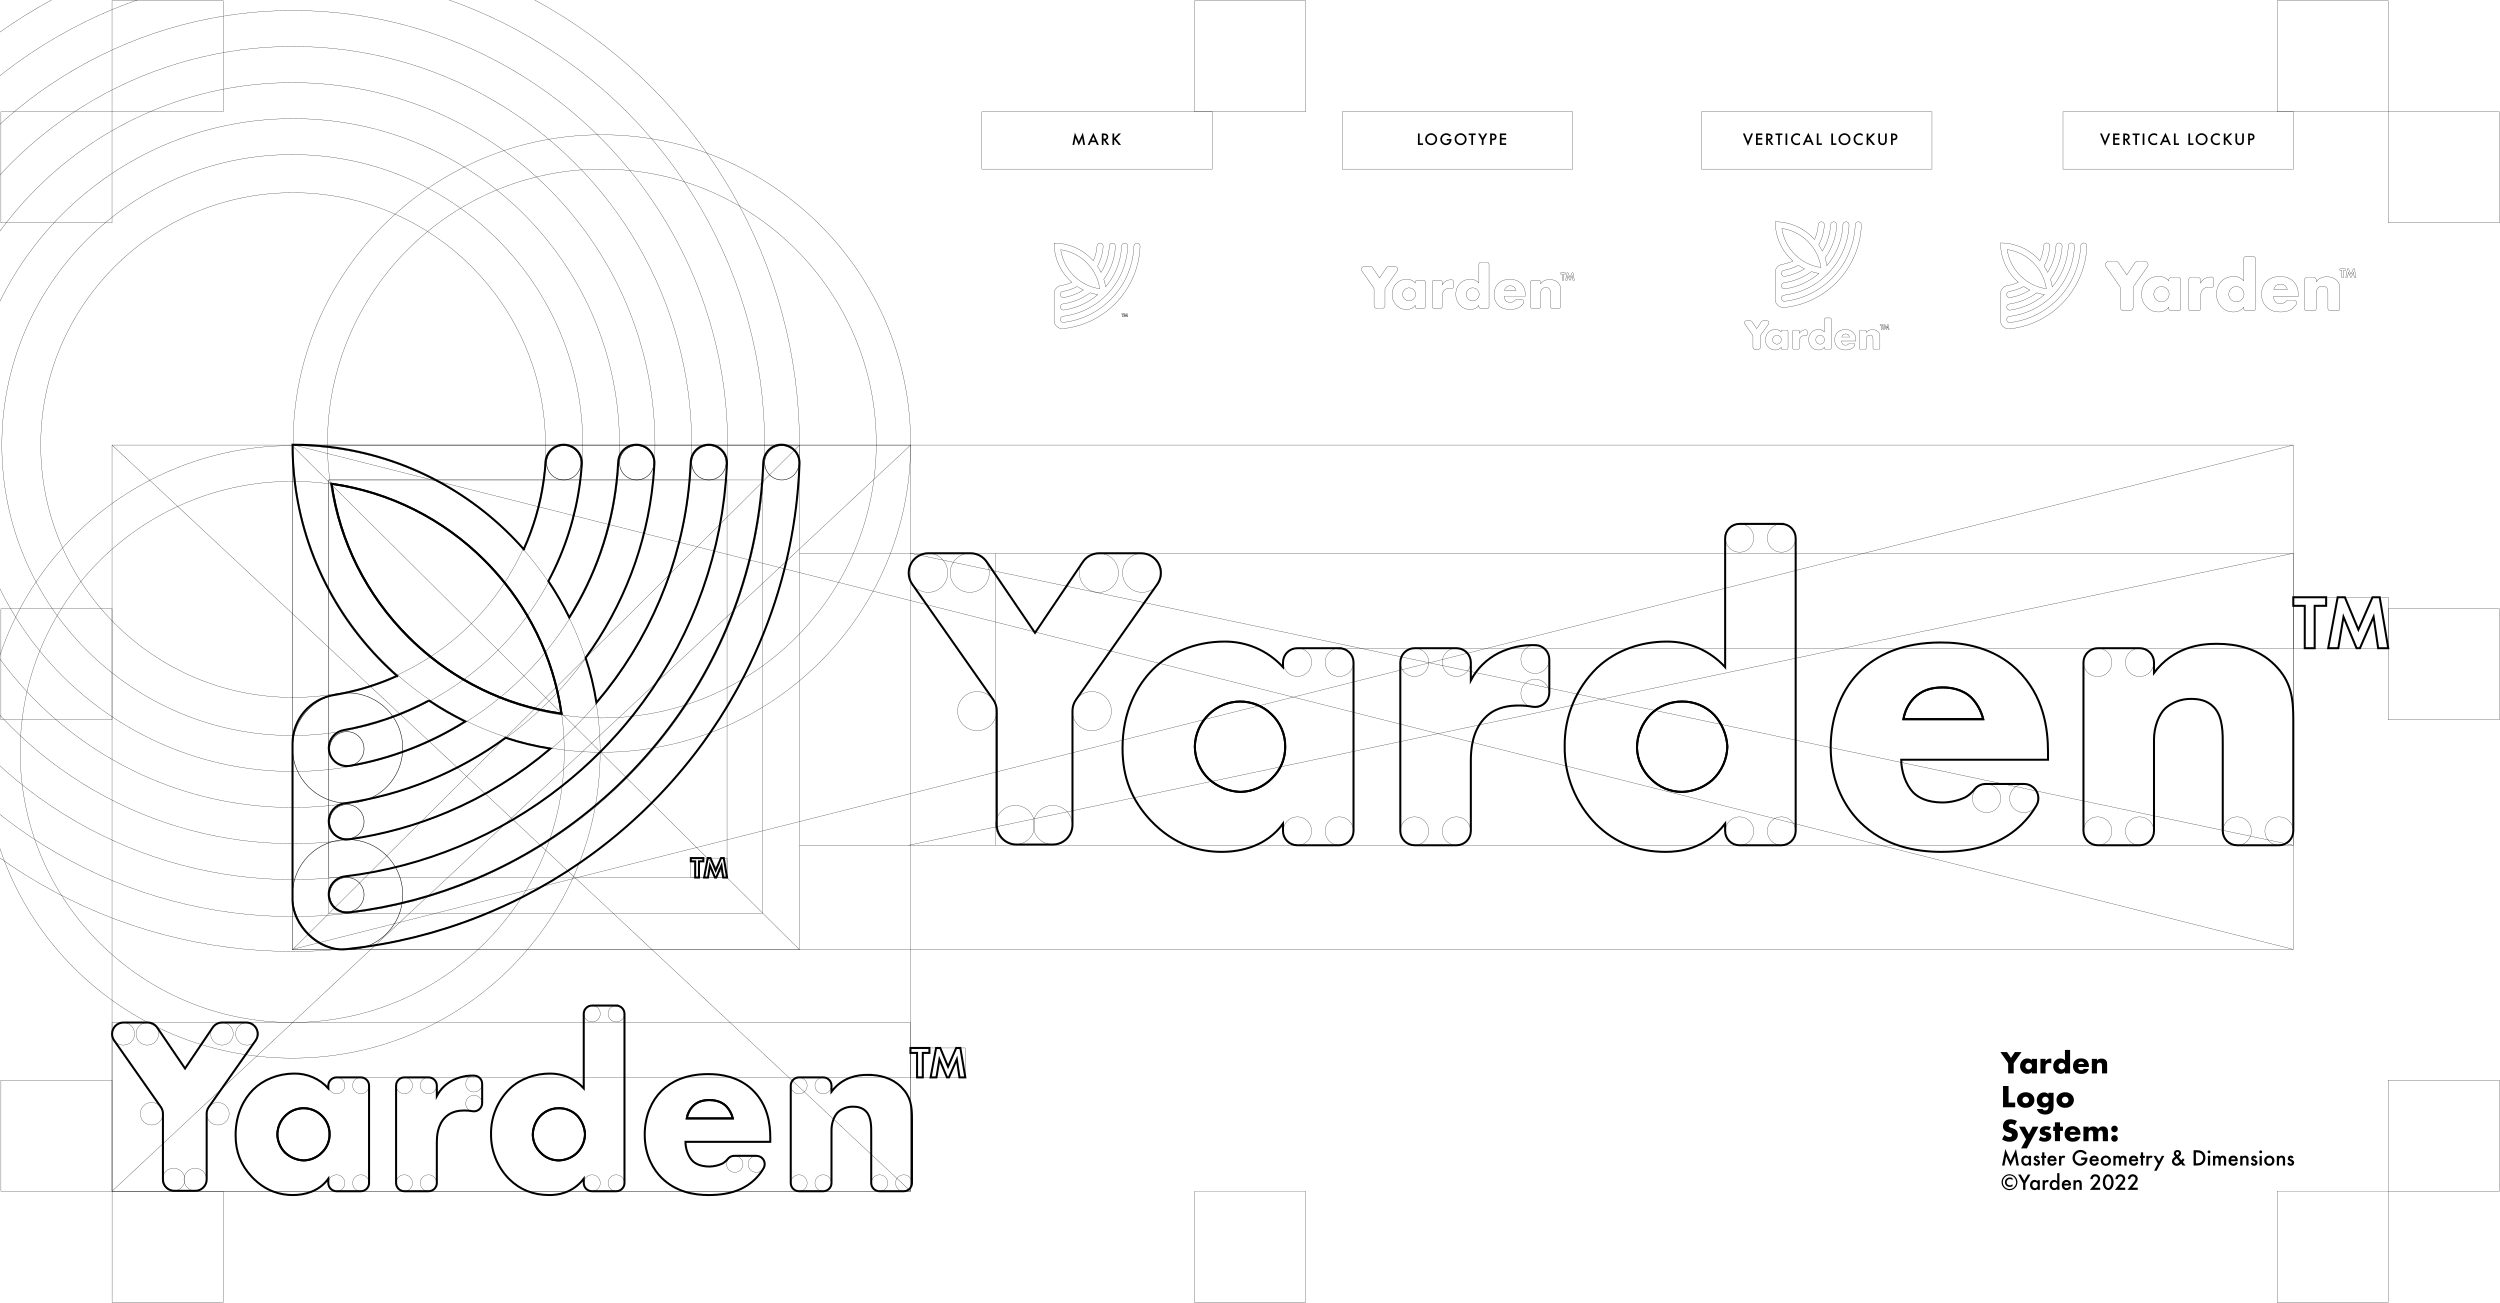 <?xml version="1.0" encoding="UTF-8"?><svg id="Layer_1" xmlns="http://www.w3.org/2000/svg" viewBox="0 0 4931.127 2569.863"><g><circle cx="578.112" cy="877.853" r="497.787" fill="none" stroke="#000" stroke-miterlimit="10" stroke-width=".5"/><circle cx="576.58" cy="877.853" r="572.946" fill="none" stroke="#000" stroke-miterlimit="10" stroke-width=".5"/><circle cx="1187.14" cy="874.823" r="541.268" fill="none" stroke="#000" stroke-miterlimit="10" stroke-width=".5"/><circle cx="1187.14" cy="874.823" r="609.028" fill="none" stroke="#000" stroke-miterlimit="10" stroke-width=".5"/><ellipse cx="576.427" cy="1483.088" rx="607.359" ry="604.091" fill="none" stroke="#000" stroke-miterlimit="10" stroke-width=".5"/><ellipse cx="576.427" cy="1483.088" rx="536.576" ry="533.689" fill="none" stroke="#000" stroke-miterlimit="10" stroke-width=".5"/><circle cx="578.112" cy="877.853" r="643.854" fill="none" stroke="#000" stroke-miterlimit="10" stroke-width=".5"/><circle cx="577.028" cy="877.853" r="714.872" fill="none" stroke="#000" stroke-miterlimit="10" stroke-width=".5"/><circle cx="578.112" cy="877.853" r="786.244" fill="none" stroke="#000" stroke-miterlimit="10" stroke-width=".5"/><circle cx="578.112" cy="877.853" r="857.175" fill="none" stroke="#000" stroke-miterlimit="10" stroke-width=".5"/><circle cx="578.112" cy="877.853" r="930.159" fill="none" stroke="#000" stroke-miterlimit="10" stroke-width=".5"/><circle cx="578.112" cy="877.853" r="998.893" fill="none" stroke="#000" stroke-miterlimit="10" stroke-width=".5"/><rect x="648.48" y="946.698" width="785.572" height="784.115" fill="none" stroke="#000" stroke-miterlimit="10" stroke-width=".5"/><rect x="648.48" y="946.698" width="855.055" height="855.055" fill="none" stroke="#000" stroke-miterlimit="10" stroke-width=".5"/><rect x="576.9" y="877.853" width="1000.105" height="995.479" fill="none" stroke="#000" stroke-miterlimit="10" stroke-width=".5"/><polyline points="1577.005 1091.273 4523.414 1091.273 4523.414 1667.216 1577.005 1667.216" fill="none" stroke="#000" stroke-miterlimit="10" stroke-width=".5"/><line x1="2558.834" y1="1278.557" x2="4523.414" y2="1278.557" fill="none" stroke="#000" stroke-miterlimit="10" stroke-width=".5"/><circle cx="1830.791" cy="1129.822" r="38.549" fill="none" stroke="#000" stroke-miterlimit="10" stroke-width=".5"/><circle cx="1927.386" cy="1402.667" r="38.549" fill="none" stroke="#000" stroke-miterlimit="10" stroke-width=".5"/><circle cx="2153.638" cy="1402.667" r="38.549" fill="none" stroke="#000" stroke-miterlimit="10" stroke-width=".5"/><circle cx="1912.775" cy="1129.822" r="38.549" fill="none" stroke="#000" stroke-miterlimit="10" stroke-width=".5"/><circle cx="2167.512" cy="1129.822" r="38.549" fill="none" stroke="#000" stroke-miterlimit="10" stroke-width=".5"/><circle cx="2076.54" cy="1627.234" r="38.549" fill="none" stroke="#000" stroke-miterlimit="10" stroke-width=".5"/><circle cx="2002.484" cy="1627.234" r="38.549" fill="none" stroke="#000" stroke-miterlimit="10" stroke-width=".5"/><circle cx="2252.694" cy="1129.822" r="38.549" fill="none" stroke="#000" stroke-miterlimit="10" stroke-width=".5"/><circle cx="2559.107" cy="1306.302" r="28.023" fill="none" stroke="#000" stroke-miterlimit="10" stroke-width=".5"/><circle cx="2641.731" cy="1306.302" r="28.023" fill="none" stroke="#000" stroke-miterlimit="10" stroke-width=".5"/><circle cx="3027.904" cy="1367.721" r="28.023" fill="none" stroke="#000" stroke-miterlimit="10" stroke-width=".5"/><circle cx="3027.904" cy="1300.415" r="28.023" fill="none" stroke="#000" stroke-miterlimit="10" stroke-width=".5"/><circle cx="2559.107" cy="1639.194" r="28.023" fill="none" stroke="#000" stroke-miterlimit="10" stroke-width=".5"/><circle cx="2641.731" cy="1639.194" r="28.023" fill="none" stroke="#000" stroke-miterlimit="10" stroke-width=".5"/><circle cx="2790.064" cy="1639.194" r="28.023" fill="none" stroke="#000" stroke-miterlimit="10" stroke-width=".5"/><circle cx="2872.688" cy="1639.194" r="28.023" fill="none" stroke="#000" stroke-miterlimit="10" stroke-width=".5"/><circle cx="2790.064" cy="1306.302" r="28.023" fill="none" stroke="#000" stroke-miterlimit="10" stroke-width=".5"/><circle cx="2872.688" cy="1306.302" r="28.023" fill="none" stroke="#000" stroke-miterlimit="10" stroke-width=".5"/><circle cx="3431.196" cy="1639.194" r="28.023" fill="none" stroke="#000" stroke-miterlimit="10" stroke-width=".5"/><circle cx="3513.859" cy="1639.194" r="28.023" fill="none" stroke="#000" stroke-miterlimit="10" stroke-width=".5"/><circle cx="3431.196" cy="1061.25" r="28.023" fill="none" stroke="#000" stroke-miterlimit="10" stroke-width=".5"/><circle cx="3513.859" cy="1061.25" r="28.023" fill="none" stroke="#000" stroke-miterlimit="10" stroke-width=".5"/><circle cx="3918.456" cy="1574.807" r="28.023" fill="none" stroke="#000" stroke-miterlimit="10" stroke-width=".5"/><circle cx="3991.902" cy="1574.807" r="28.023" fill="none" stroke="#000" stroke-miterlimit="10" stroke-width=".5"/><circle cx="4137.564" cy="1306.579" r="28.023" fill="none" stroke="#000" stroke-miterlimit="10" stroke-width=".5"/><circle cx="4220.226" cy="1306.579" r="28.023" fill="none" stroke="#000" stroke-miterlimit="10" stroke-width=".5"/><circle cx="4137.564" cy="1639.194" r="28.023" fill="none" stroke="#000" stroke-miterlimit="10" stroke-width=".5"/><circle cx="4220.226" cy="1639.194" r="28.023" fill="none" stroke="#000" stroke-miterlimit="10" stroke-width=".5"/><circle cx="4412.728" cy="1639.194" r="28.023" fill="none" stroke="#000" stroke-miterlimit="10" stroke-width=".5"/><circle cx="4495.39" cy="1639.194" r="28.023" fill="none" stroke="#000" stroke-miterlimit="10" stroke-width=".5"/><rect x="4523.414" y="1178.065" width="187.28" height="100.491" fill="none" stroke="#000" stroke-miterlimit="10" stroke-width=".5"/><rect x="220.975" y="877.852" width="1575.193" height="1471.792" fill="none" stroke="#000" stroke-miterlimit="10" stroke-width=".5"/><rect x="1362.578" y="1692.522" width="71.474" height="38.355" fill="none" stroke="#000" stroke-miterlimit="10" stroke-width=".5"/><rect x="1795.929" y="2067.053" width="108.077" height="58.056" fill="none" stroke="#000" stroke-miterlimit="10" stroke-width=".5"/><g><path d="M2136.181,557.924c3.894,2.294,7.945,4.285,12.123,5.962,4.385,1.76,8.908,3.178,13.539,4.232,2.41,.549,4.848,.999,7.31,1.351-.351-2.461-.8-4.899-1.348-7.307-1.054-4.631-2.471-9.154-4.231-13.537-1.677-4.179-3.668-8.229-5.961-12.123-2.18-3.702-4.633-7.261-7.349-10.654-2.114-2.641-4.381-5.185-6.808-7.611-14.053-14.053-31.902-22.919-51.231-25.682,2.765,19.325,11.646,37.166,25.696,51.217,2.426,2.426,4.968,4.692,7.608,6.804,3.392,2.715,6.951,5.169,10.652,7.349Z" fill="none" stroke="#000" stroke-miterlimit="10" stroke-width=".5"/><path d="M2182.199,582.163c3.912-3.925,7.595-8.077,11.04-12.426,17.294-21.831,28.457-48.738,30.882-78.127,.159-1.925,.282-3.859,.367-5.804,.151-3.444-2.612-6.317-6.059-6.317-3.239,0-5.908,2.548-6.049,5.785-.092,2.121-.234,4.233-.422,6.337-1.229,13.725-4.546,27.059-9.924,39.774-5.3,12.53-12.413,24.048-21.195,34.371" fill="none" stroke="#000" stroke-miterlimit="10" stroke-width=".5"/><path d="M2136.945,572.066c-11.767,7.372-24.806,12.396-38.53,14.825-3.714,.657-7.121-2.205-7.121-5.976h0c0-2.94,2.111-5.45,5.005-5.966,10.137-1.807,19.727-5.191,28.51-9.886" fill="none" stroke="#000" stroke-miterlimit="10" stroke-width=".5"/><path d="M2165.437,581.154c-10.321,8.783-21.839,15.896-34.368,21.195-10.576,4.473-21.58,7.52-32.881,9.127-3.642,.518-6.894-2.332-6.894-6.01h0c0-3.004,2.198-5.567,5.172-5.992,19.981-2.855,38.386-10.589,53.982-21.949" fill="none" stroke="#000" stroke-miterlimit="10" stroke-width=".5"/><path d="M2114.147,556.835c-5.373,2.432-10.995,4.297-16.792,5.556-1.428,.31-2.865,.583-4.308,.82-7.974,1.305-13.874,8.11-13.874,16.19v52.525c0,9.689,8.367,17.325,18.003,16.308,.06-.006,.12-.013,.179-.019,15.707-1.673,30.772-5.489,44.9-11.15,4.797-1.922,9.489-4.05,14.057-6.386,6.652-3.401,13.045-7.236,19.153-11.454,16.982-11.725,31.721-26.464,43.445-43.445,4.214-6.103,8.039-12.496,11.438-19.143,2.338-4.573,4.477-9.265,6.401-14.067,7.074-17.655,11.274-36.772,12.006-56.776,.128-3.512-2.733-6.425-6.276-6.302-3.207,.111-5.723,2.826-5.843,6.032-.077,2.035-.192,4.064-.344,6.085-1.284,16.997-5.276,33.502-11.92,49.211-3.695,8.737-8.144,17.054-13.294,24.916-3.483,5.317-7.292,10.423-11.415,15.303-2.873,3.4-5.89,6.697-9.066,9.873-3.176,3.176-6.473,6.193-9.873,9.065-4.88,4.124-9.986,7.932-15.303,11.415-7.862,5.15-16.179,9.598-24.916,13.294-13.607,5.755-27.812,9.521-42.416,11.26-3.613,.43-6.795-2.39-6.795-6.029h0c0-3.06,2.278-5.654,5.316-6.017,27.315-3.263,52.303-14.093,72.81-30.339,4.349-3.445,8.493-7.136,12.417-11.047" fill="none" stroke="#000" stroke-miterlimit="10" stroke-width=".5"/><path d="M2164.748,525.126c5.461-10.218,9.147-21.526,10.643-33.516,.232-1.857,.411-3.731,.537-5.619,.234-3.513-2.527-6.502-6.048-6.502h0c-3.208,0-5.834,2.502-6.046,5.703-.143,2.156-.367,4.297-.669,6.418-1.13,7.948-3.37,15.627-6.642,22.855" fill="none" stroke="#000" stroke-miterlimit="10" stroke-width=".5"/><path d="M2177.211,550.77c12.334-16.934,20.391-37.181,22.573-59.16,.189-1.907,.335-3.826,.436-5.758,.18-3.461-2.592-6.363-6.058-6.363-3.237,0-5.88,2.546-6.051,5.779-.112,2.126-.285,4.241-.516,6.343-1.794,16.335-7.204,31.867-15.844,45.652" fill="none" stroke="#000" stroke-miterlimit="10" stroke-width=".5"/><path d="M2156.522,514.465c-8.133-9.236-17.892-17.004-28.833-22.855-11.075-5.923-23.36-9.875-36.385-11.404-3.979-.467-8.025-.717-12.13-.717,0,4.106,.248,8.153,.715,12.133,1.528,13.026,5.484,25.308,11.407,36.382,5.851,10.94,13.617,20.699,22.853,28.831m57.604-19.573c-2.064-4.215-4.405-8.269-7.003-12.136m16.091,40.629c-.84-5.133-2.059-10.137-3.628-14.985m4.627,31.745c.119-.119,.242-.233,.361-.352m-31.751-4.638c4.849,1.57,9.855,2.789,14.989,3.63m-40.627-16.092c3.867,2.599,7.921,4.939,12.135,7.003" fill="none" stroke="#000" stroke-miterlimit="10" stroke-width=".5"/><polygon points="2212.396 619.532 2213.859 619.532 2213.859 624.944 2215.126 624.944 2215.126 619.532 2216.589 619.532 2216.589 618.439 2212.396 618.439 2212.396 619.532" fill="none" stroke="#000" stroke-miterlimit="10" stroke-width=".5"/><polygon points="2222.508 618.439 2220.704 622.574 2218.978 618.439 2218.062 618.439 2216.853 624.944 2218.14 624.944 2218.803 620.936 2220.47 624.944 2220.899 624.944 2222.645 620.936 2223.23 624.944 2224.517 624.944 2223.425 618.439 2222.508 618.439" fill="none" stroke="#000" stroke-miterlimit="10" stroke-width=".5"/></g><g><g><path d="M2709.264,567.231l-22.964-32.734c-2.6-3.706,.051-8.804,4.578-8.804h11.943c1.852,0,3.584,.917,4.625,2.449l13.687,20.139,13.579-20.124c1.04-1.541,2.777-2.464,4.636-2.464h11.909c4.531,0,7.181,5.107,4.573,8.812l-23.04,32.724c-.664,.942-1.02,2.067-1.02,3.22v32.331c0,3.089-2.504,5.592-5.592,5.592h-10.307c-3.089,0-5.592-2.504-5.592-5.592v-32.336c0-1.149-.354-2.271-1.014-3.212Z" fill="none" stroke="#000" stroke-miterlimit="10" stroke-width=".5"/><path d="M2807.49,552.645h-11.904c-2.241,0-4.058,1.817-4.058,4.058v1.322c-2.377-2.628-7.758-7.257-16.767-7.257-8.008,0-15.391,3.128-20.146,7.883-4.505,4.505-8.634,11.887-8.634,22.398,0,8.384,2.628,14.765,8.008,20.521,6.757,7.132,14.14,8.884,20.146,8.884,5.506,0,12.763-1.627,17.393-8.008v2.073c0,2.241,1.817,4.058,4.058,4.058h11.904c2.241,0,4.058-1.817,4.058-4.058v-47.816c0-2.241-1.817-4.058-4.058-4.058Zm-19.091,36.913c-2.503,2.503-5.756,3.879-9.009,3.879-3.378,0-6.882-1.752-9.009-3.754-2.503-2.377-3.879-5.881-3.879-9.134,0-2.878,1.251-6.507,4.004-9.134,2.878-2.753,6.256-3.629,8.759-3.629,4.254,0,7.132,1.877,9.009,3.629,3.128,3.003,3.879,6.507,3.879,9.134,0,4.505-2.002,7.257-3.754,9.009Z" fill="none" stroke="#000" stroke-miterlimit="10" stroke-width=".5"/><path d="M2863.205,551.771c-.03,0-.059-.001-.087-.001-3.754,0-7.383,.626-10.386,2.252-3.003,1.502-5.881,4.004-7.883,7.758v-5.076c0-2.241-1.817-4.058-4.058-4.058h-11.904c-2.241,0-4.058,1.817-4.058,4.058v47.816c0,2.241,1.817,4.058,4.058,4.058h11.904c2.241,0,4.058-1.817,4.058-4.058v-19.841c0-3.003,.25-8.884,4.505-12.763,2.878-2.628,6.507-3.003,9.134-3.003,1.464,0,2.737,.135,3.828,.338,2.499,.464,4.806-1.446,4.806-3.988v-9.436c0-2.186-1.731-4.002-3.917-4.056Z" fill="none" stroke="#000" stroke-miterlimit="10" stroke-width=".5"/><path d="M2932.998,517.359h-11.904c-2.241,0-4.058,1.817-4.058,4.058v36.608c-3.629-3.879-9.009-7.257-16.642-7.257-6.882,0-14.265,2.252-19.77,7.508-5.13,4.88-9.134,12.638-9.134,22.148,0,8.884,3.378,16.767,9.009,22.273,5.255,5.13,11.637,7.758,19.645,7.758,3.879,0,11.261-.751,16.892-8.008v2.073c0,2.241,1.817,4.058,4.058,4.058h11.904c2.241,0,4.058-1.817,4.058-4.058v-83.102c0-2.241-1.817-4.058-4.058-4.058Zm-19.591,72.699c-2.127,1.877-5.38,3.378-8.634,3.378-2.878,0-6.131-1.001-8.884-3.754-2.628-2.628-3.879-5.881-3.879-8.759,0-3.754,1.627-7.257,3.879-9.51,1.752-1.752,4.63-3.629,8.884-3.629,3.754,0,6.882,1.376,9.134,3.754,2.002,2.127,3.754,5.881,3.754,9.009,0,3.378-1.627,7.132-4.254,9.51Z" fill="none" stroke="#000" stroke-miterlimit="10" stroke-width=".5"/><path d="M2999.8,558.651c-6.632-6.256-15.015-7.633-21.522-7.633-11.011,0-18.269,3.629-22.898,8.133-4.88,4.755-8.384,12.263-8.384,21.647,0,10.636,4.63,17.518,8.259,21.147,6.882,6.882,15.766,8.509,23.149,8.509,12.137,0,18.644-3.754,22.773-7.758,1.84-1.784,3.208-3.643,4.237-5.433,1.555-2.705-.401-6.079-3.521-6.079h-10.906c-1.221,0-2.394,.535-3.147,1.496-.775,.989-1.694,1.742-2.554,2.258-2.503,1.376-6.006,1.502-6.507,1.502-4.505,0-7.007-1.502-8.258-2.753-2.377-2.377-3.504-6.382-3.504-9.385h41.667v-2.127c0-6.256-1.001-16.016-8.884-23.524Zm-32.158,14.139c.375-2.503,1.627-4.505,3.003-6.006,2.127-2.127,4.755-3.003,8.133-3.003,2.002,0,5.631,.375,8.259,3.003,1.502,1.502,2.753,3.879,3.253,6.006h-22.648Z" fill="none" stroke="#000" stroke-miterlimit="10" stroke-width=".5"/><path d="M3056.537,551.394c-4.88,0-12.262,1.001-17.768,8.258v-2.949c0-2.241-1.817-4.058-4.058-4.058h-11.904c-2.241,0-4.058,1.817-4.058,4.058v47.816c0,2.241,1.817,4.058,4.058,4.058h11.904c2.241,0,4.058-1.817,4.058-4.058v-25.973c0-3.378,1.251-7.007,3.254-8.884,1.626-1.502,4.254-2.628,7.382-2.628,2.002,0,4.505,.375,6.382,2.377,2.627,2.753,2.502,7.633,2.502,10.886v24.221c0,2.241,1.817,4.058,4.058,4.058h11.904c2.241,0,4.058-1.817,4.058-4.058v-31.478c0-6.131-.501-10.886-5.255-15.641-4.63-4.63-10.761-6.006-16.517-6.006Z" fill="none" stroke="#000" stroke-miterlimit="10" stroke-width=".5"/></g><path d="M3078.31,538.183h9.324v2.428h-3.253v12.034h-2.819v-12.034h-3.252v-2.428Zm24.523,0h-2.038l-4.011,9.193-3.838-9.193h-2.038l-2.689,14.462h2.862l1.475-8.912,3.707,8.912h.954l3.881-8.912,1.301,8.912h2.862l-2.428-14.462Z" fill="none" stroke="#000" stroke-miterlimit="10" stroke-width=".5"/></g><g><path d="M3558.673,516.076c3.904,2.299,7.964,4.295,12.153,5.977,4.395,1.765,8.93,3.186,13.573,4.243,2.415,.55,4.86,1.001,7.328,1.354-.352-2.468-.802-4.911-1.352-7.326-1.057-4.642-2.477-9.176-4.241-13.571-1.682-4.189-3.677-8.25-5.976-12.153-2.186-3.711-4.645-7.278-7.367-10.68-2.119-2.648-4.392-5.197-6.824-7.63-14.088-14.088-31.981-22.975-51.358-25.745,2.772,19.373,11.675,37.258,25.76,51.343,2.432,2.432,4.98,4.703,7.626,6.821,3.401,2.722,6.968,5.181,10.678,7.367Z" fill="none" stroke="#000" stroke-miterlimit="10" stroke-width=".5"/><path d="M3485.467,632.802h-8.088c-1.262,0-2.442,.627-3.148,1.674l-9.222,13.667-9.296-13.678c-.707-1.04-1.883-1.663-3.141-1.663h-8.111c-3.074,0-4.875,3.462-3.109,5.979l15.596,22.231c.448,.639,.689,1.401,.689,2.181v21.961c0,2.098,1.7,3.798,3.798,3.798h7c2.098,0,3.798-1.7,3.798-3.798v-21.957c0-.783,.242-1.546,.693-2.187l15.647-22.224c1.772-2.516-.028-5.985-3.106-5.985Z" fill="none" stroke="#000" stroke-miterlimit="10" stroke-width=".5"/><path d="M3524.058,651.107h-8.085c-1.522,0-2.756,1.234-2.756,2.756v.898c-1.615-1.785-5.269-4.929-11.387-4.929-5.439,0-10.453,2.125-13.682,5.354-3.059,3.059-5.863,8.073-5.863,15.211,0,5.694,1.785,10.028,5.439,13.937,4.589,4.844,9.603,6.034,13.682,6.034,3.739,0,8.668-1.105,11.812-5.439v1.408c0,1.522,1.234,2.756,2.756,2.756h8.085c1.522,0,2.756-1.234,2.756-2.756v-32.474c0-1.522-1.234-2.756-2.756-2.756Zm-12.965,25.069c-1.7,1.7-3.909,2.634-6.118,2.634-2.294,0-4.674-1.19-6.119-2.549-1.7-1.615-2.634-3.994-2.634-6.203,0-1.954,.85-4.419,2.719-6.203,1.954-1.87,4.249-2.464,5.949-2.464,2.889,0,4.844,1.275,6.118,2.464,2.124,2.039,2.634,4.419,2.634,6.203,0,3.059-1.36,4.929-2.549,6.119Z" fill="none" stroke="#000" stroke-miterlimit="10" stroke-width=".5"/><path d="M3561.897,650.513c-.021,0-.04,0-.059,0-2.549,0-5.014,.425-7.053,1.53-2.04,1.02-3.994,2.719-5.354,5.269v-3.447c0-1.522-1.234-2.756-2.756-2.756h-8.085c-1.522,0-2.756,1.234-2.756,2.756v32.474c0,1.522,1.234,2.756,2.756,2.756h8.085c1.522,0,2.756-1.234,2.756-2.756v-13.475c0-2.04,.17-6.034,3.059-8.668,1.954-1.785,4.419-2.039,6.203-2.039,.994,0,1.859,.092,2.6,.229,1.697,.315,3.264-.982,3.264-2.708v-6.408c0-1.485-1.176-2.718-2.66-2.754Z" fill="none" stroke="#000" stroke-miterlimit="10" stroke-width=".5"/><path d="M3609.296,627.143h-8.085c-1.522,0-2.756,1.234-2.756,2.756v24.862c-2.464-2.634-6.119-4.929-11.302-4.929-4.674,0-9.688,1.53-13.427,5.099-3.484,3.314-6.203,8.583-6.203,15.041,0,6.034,2.294,11.387,6.118,15.126,3.569,3.484,7.903,5.269,13.342,5.269,2.634,0,7.648-.51,11.472-5.439v1.408c0,1.522,1.234,2.756,2.756,2.756h8.085c1.522,0,2.756-1.234,2.756-2.756v-56.438c0-1.522-1.234-2.756-2.756-2.756Zm-13.305,49.373c-1.445,1.275-3.654,2.294-5.863,2.294-1.955,0-4.164-.68-6.034-2.549-1.785-1.785-2.634-3.994-2.634-5.949,0-2.549,1.105-4.929,2.634-6.458,1.19-1.19,3.144-2.464,6.034-2.464,2.549,0,4.674,.935,6.203,2.549,1.36,1.445,2.549,3.994,2.549,6.118,0,2.294-1.105,4.844-2.889,6.458Z" fill="none" stroke="#000" stroke-miterlimit="10" stroke-width=".5"/><path d="M3654.664,655.186c-4.504-4.249-10.198-5.184-14.616-5.184-7.478,0-12.407,2.464-15.551,5.524-3.314,3.229-5.694,8.328-5.694,14.701,0,7.223,3.144,11.897,5.609,14.361,4.674,4.674,10.707,5.779,15.721,5.779,8.243,0,12.662-2.549,15.466-5.269,1.25-1.212,2.179-2.474,2.877-3.69,1.056-1.837-.272-4.128-2.391-4.128h-7.407c-.829,0-1.626,.364-2.137,1.016-.526,.672-1.151,1.183-1.735,1.533-1.7,.935-4.079,1.02-4.419,1.02-3.059,0-4.759-1.02-5.609-1.87-1.615-1.615-2.379-4.334-2.379-6.373h28.298v-1.445c0-4.249-.68-10.877-6.034-15.976Zm-21.84,9.603c.255-1.7,1.105-3.059,2.039-4.079,1.445-1.445,3.229-2.04,5.524-2.04,1.36,0,3.824,.255,5.609,2.04,1.02,1.02,1.87,2.634,2.209,4.079h-15.381Z" fill="none" stroke="#000" stroke-miterlimit="10" stroke-width=".5"/><path d="M3693.197,650.257c-3.314,0-8.328,.68-12.067,5.609v-2.003c0-1.522-1.234-2.756-2.756-2.756h-8.085c-1.522,0-2.756,1.234-2.756,2.756v32.474c0,1.522,1.234,2.756,2.756,2.756h8.085c1.522,0,2.756-1.234,2.756-2.756v-17.639c0-2.294,.85-4.759,2.21-6.033,1.105-1.02,2.889-1.785,5.014-1.785,1.36,0,3.059,.255,4.334,1.615,1.784,1.87,1.699,5.184,1.699,7.393v16.449c0,1.522,1.234,2.756,2.756,2.756h8.085c1.522,0,2.756-1.234,2.756-2.756v-21.378c0-4.164-.34-7.393-3.569-10.622-3.144-3.144-7.308-4.079-11.217-4.079Z" fill="none" stroke="#000" stroke-miterlimit="10" stroke-width=".5"/><path d="M3604.809,540.731c0-.119-.004-.238-.005-.357-.119,.119-.243,.234-.362,.353,.122,0,.244,.005,.367,.005Z" fill="none" stroke="#000" stroke-miterlimit="10" stroke-width=".5"/><path d="M3604.805,540.374c3.921-3.935,7.614-8.097,11.067-12.457,17.337-21.885,28.527-48.859,30.958-78.32,.159-1.929,.283-3.869,.368-5.818,.151-3.453-2.619-6.333-6.074-6.333-3.247,0-5.923,2.554-6.064,5.799-.092,2.126-.235,4.244-.423,6.352-1.232,13.759-4.557,27.126-9.949,39.873-5.313,12.561-12.444,24.107-21.247,34.456" fill="none" stroke="#000" stroke-miterlimit="10" stroke-width=".5"/><path d="M3559.439,530.252c-11.796,7.39-24.867,12.426-38.625,14.861-3.723,.659-7.138-2.211-7.138-5.991,0-2.947,2.116-5.463,5.017-5.981,10.162-1.812,19.776-5.204,28.581-9.91" fill="none" stroke="#000" stroke-miterlimit="10" stroke-width=".5"/><path d="M3588.001,539.363c-10.347,8.805-21.893,15.935-34.453,21.248-10.602,4.484-21.633,7.539-32.962,9.149-3.651,.519-6.911-2.338-6.911-6.025h0c0-3.011,2.204-5.581,5.185-6.007,20.031-2.863,38.481-10.616,54.115-22.003" fill="none" stroke="#000" stroke-miterlimit="10" stroke-width=".5"/><path d="M3536.585,514.984c-5.387,2.438-11.022,4.308-16.833,5.57-1.432,.311-2.872,.585-4.319,.822-7.993,1.308-13.908,8.13-13.908,16.23v52.655c0,9.713,8.388,17.367,18.047,16.348,.06-.006,.12-.013,.18-.019,15.746-1.677,30.848-5.503,45.011-11.178,4.809-1.927,9.512-4.06,14.092-6.402,6.669-3.409,13.077-7.254,19.2-11.482,17.024-11.754,31.799-26.53,43.552-43.552,4.225-6.118,8.059-12.527,11.466-19.19,2.344-4.584,4.488-9.288,6.417-14.102,7.092-17.699,11.302-36.863,12.036-56.916,.129-3.521-2.74-6.441-6.292-6.317-3.214,.112-5.737,2.833-5.858,6.047-.077,2.04-.192,4.074-.345,6.1-1.287,17.039-5.289,33.585-11.95,49.332-3.705,8.759-8.164,17.096-13.327,24.977-3.492,5.33-7.31,10.448-11.444,15.341-2.88,3.408-5.904,6.713-9.088,9.897-3.184,3.184-6.489,6.208-9.897,9.088-4.892,4.134-10.011,7.952-15.341,11.444-7.881,5.163-16.219,9.622-24.977,13.327-13.641,5.769-27.88,9.544-42.52,11.287-3.622,.431-6.812-2.396-6.812-6.044,0-3.067,2.283-5.668,5.329-6.032,27.382-3.271,52.433-14.128,72.99-30.414,4.359-3.453,8.513-7.153,12.448-11.074" fill="none" stroke="#000" stroke-miterlimit="10" stroke-width=".5"/><path d="M3587.31,483.197c5.474-10.243,9.17-21.579,10.669-33.599,.232-1.862,.412-3.74,.538-5.633,.234-3.522-2.533-6.518-6.063-6.518h0c-3.216,0-5.848,2.508-6.061,5.717-.144,2.161-.368,4.307-.67,6.434-1.133,7.968-3.378,15.666-6.659,22.911" fill="none" stroke="#000" stroke-miterlimit="10" stroke-width=".5"/><path d="M3599.804,508.904c12.364-16.976,20.441-37.273,22.629-59.306,.19-1.911,.336-3.836,.437-5.772,.181-3.469-2.599-6.379-6.073-6.379-3.245,0-5.894,2.552-6.066,5.793-.113,2.131-.286,4.251-.518,6.358-1.799,16.375-7.222,31.945-15.883,45.765" fill="none" stroke="#000" stroke-miterlimit="10" stroke-width=".5"/><path d="M3547.274,523.231c3.877,2.605,7.941,4.952,12.165,7.021m19.625-57.743c-8.153-9.259-17.937-17.046-28.904-22.911-11.102-5.937-23.417-9.899-36.475-11.433-3.989-.468-8.045-.719-12.16-.719,0,4.116,.248,8.173,.716,12.163,1.532,13.058,5.498,25.37,11.435,36.472,5.865,10.967,13.651,20.75,22.909,28.902m57.746-19.621c-2.069-4.225-4.416-8.289-7.021-12.166m16.131,40.729c-.842-5.145-2.064-10.162-3.637-15.022m-26.829,26.82c4.861,1.573,9.879,2.796,15.026,3.639" fill="none" stroke="#000" stroke-miterlimit="10" stroke-width=".5"/><polygon points="3708.323 641.869 3710.479 641.869 3710.479 649.846 3712.347 649.846 3712.347 641.869 3714.503 641.869 3714.503 640.259 3708.323 640.259 3708.323 641.869" fill="none" stroke="#000" stroke-miterlimit="10" stroke-width=".5"/><polygon points="3723.227 640.259 3720.569 646.353 3718.025 640.259 3716.674 640.259 3714.891 649.846 3716.789 649.846 3717.766 643.939 3720.223 649.846 3720.856 649.846 3723.428 643.939 3724.291 649.846 3726.188 649.846 3724.578 640.259 3723.227 640.259" fill="none" stroke="#000" stroke-miterlimit="10" stroke-width=".5"/></g><g><path d="M4498.141,560.472c-3.976,0-7.068,1.031-9.572,3.534-1.619,1.767-3.092,4.123-3.534,7.068h26.653c-.589-2.503-2.061-5.301-3.828-7.068-3.092-3.092-7.363-3.534-9.719-3.534Z" fill="none" stroke="#000" stroke-miterlimit="10" stroke-width=".5"/><path d="M3965.244,586.988c13.782-2.439,26.876-7.484,38.693-14.887-4.232-2.073-8.303-4.423-12.187-7.033-8.821,4.715-18.451,8.113-28.631,9.928-2.906,.518-5.026,3.039-5.026,5.991,0,3.787,3.422,6.662,7.151,6.002Z" fill="none" stroke="#000" stroke-miterlimit="10" stroke-width=".5"/><path d="M3965.016,611.677c11.349-1.613,22.399-4.673,33.02-9.165,12.582-5.322,24.149-12.465,34.514-21.285-5.156-.844-10.183-2.069-15.053-3.645-15.661,11.408-34.144,19.175-54.21,22.042-2.986,.427-5.194,3.001-5.194,6.018,0,3.694,3.266,6.555,6.923,6.035Z" fill="none" stroke="#000" stroke-miterlimit="10" stroke-width=".5"/><path d="M4263.349,565.184c-2.945,0-6.921,1.031-10.308,4.27-3.24,3.092-4.712,7.363-4.712,10.749,0,3.829,1.62,7.952,4.565,10.75,2.503,2.356,6.626,4.418,10.602,4.418,3.828,0,7.657-1.62,10.602-4.565,2.061-2.062,4.418-5.301,4.418-10.602,0-3.092-.884-7.215-4.565-10.749-2.209-2.061-5.596-4.27-10.602-4.27Z" fill="none" stroke="#000" stroke-miterlimit="10" stroke-width=".5"/><path d="M4411.05,565.184c-5.007,0-8.394,2.209-10.455,4.27-2.651,2.651-4.565,6.774-4.565,11.191,0,3.387,1.473,7.215,4.565,10.308,3.239,3.24,7.068,4.418,10.455,4.418,3.828,0,7.657-1.767,10.16-3.976,3.092-2.798,5.007-7.215,5.007-11.191,0-3.681-2.062-8.099-4.418-10.602-2.651-2.798-6.332-4.418-10.749-4.418Z" fill="none" stroke="#000" stroke-miterlimit="10" stroke-width=".5"/><path d="M3992.472,550.519c3.407,2.727,6.98,5.19,10.697,7.38,3.91,2.303,7.978,4.303,12.174,5.987,4.403,1.768,8.945,3.191,13.597,4.25,2.42,.551,4.868,1.003,7.341,1.356-.352-2.472-.803-4.92-1.354-7.338-1.059-4.65-2.482-9.192-4.249-13.595-1.685-4.196-3.684-8.264-5.987-12.175-2.189-3.717-4.653-7.291-7.38-10.699-2.123-2.652-4.399-5.207-6.836-7.644-14.113-14.113-32.037-23.016-51.448-25.79,2.777,19.407,11.695,37.323,25.805,51.433,2.436,2.436,4.989,4.711,7.64,6.833Z" fill="none" stroke="#000" stroke-miterlimit="10" stroke-width=".5"/><path d="M4109.917,479.135c-3.22,.112-5.747,2.838-5.868,6.058-.077,2.044-.192,4.081-.346,6.111-1.289,17.069-5.298,33.644-11.971,49.419-3.711,8.774-8.178,17.126-13.35,25.021-3.498,5.339-7.322,10.467-11.464,15.368-2.885,3.414-5.915,6.725-9.104,9.914-3.189,3.189-6.5,6.219-9.914,9.104-4.901,4.141-10.028,7.966-15.368,11.464-7.895,5.172-16.247,9.639-25.021,13.35-13.664,5.78-27.929,9.561-42.595,11.307-3.629,.432-6.824-2.4-6.824-6.054,0-3.073,2.287-5.678,5.338-6.042,27.43-3.277,52.525-14.153,73.118-30.467,4.367-3.46,8.528-7.166,12.47-11.093,.123,0,.245,.005,.367,.005,0-.12-.004-.238-.005-.358,3.928-3.942,7.627-8.111,11.087-12.478,17.367-21.923,28.578-48.944,31.013-78.457,.159-1.933,.283-3.876,.369-5.828,.152-3.459-2.623-6.344-6.085-6.344-3.253,0-5.933,2.559-6.074,5.809-.093,2.13-.235,4.251-.424,6.364-1.234,13.783-4.565,27.173-9.966,39.943-5.322,12.583-12.466,24.15-21.285,34.516-.844-5.154-2.068-10.18-3.643-15.048,12.386-17.006,20.477-37.339,22.668-59.41,.19-1.915,.337-3.842,.438-5.782,.181-3.475-2.603-6.39-6.083-6.39-3.251,0-5.905,2.557-6.076,5.803-.113,2.135-.287,4.259-.519,6.369-1.802,16.404-7.235,32.001-15.911,45.845-2.073-4.232-4.424-8.304-7.033-12.187,5.484-10.261,9.186-21.617,10.688-33.658,.233-1.865,.413-3.746,.539-5.643,.235-3.528-2.538-6.53-6.074-6.53h0c-3.221,0-5.858,2.512-6.072,5.727-.144,2.165-.369,4.315-.672,6.446-1.135,7.982-3.384,15.693-6.67,22.951-8.167-9.275-17.968-17.076-28.955-22.951-11.122-5.948-23.458-9.917-36.539-11.453-3.996-.469-8.059-.72-12.181-.72,0,4.123,.249,8.187,.718,12.185,1.535,13.081,5.507,25.415,11.455,36.536,5.875,10.986,13.675,20.786,22.949,28.953-5.396,2.442-11.041,4.315-16.863,5.58-1.434,.311-2.877,.586-4.326,.823-8.007,1.31-13.933,8.144-13.933,16.258v52.747c0,9.73,8.403,17.398,18.079,16.377,.06-.006,.12-.013,.18-.019,15.773-1.68,30.902-5.512,45.09-11.197,4.817-1.93,9.529-4.067,14.117-6.413,6.681-3.415,13.1-7.267,19.234-11.502,17.054-11.774,31.855-26.576,43.629-43.629,4.232-6.129,8.073-12.549,11.486-19.224,2.348-4.592,4.496-9.304,6.429-14.127,7.104-17.73,11.322-36.928,12.057-57.016,.129-3.527-2.745-6.452-6.303-6.328Z" fill="none" stroke="#000" stroke-miterlimit="10" stroke-width=".5"/><path d="M4230.389,515.648h-14.014c-2.187,0-4.232,1.087-5.456,2.9l-15.98,23.682-16.107-23.7c-1.225-1.803-3.264-2.882-5.443-2.882h-14.055c-5.327,0-8.447,6-5.388,10.361l27.024,38.522c.777,1.107,1.194,2.427,1.194,3.78v38.053c0,3.635,2.947,6.581,6.581,6.581h12.13c3.635,0,6.581-2.947,6.581-6.581v-38.047c0-1.356,.419-2.68,1.2-3.789l27.114-38.51c3.07-4.36-.049-10.37-5.381-10.37Z" fill="none" stroke="#000" stroke-miterlimit="10" stroke-width=".5"/><path d="M4296.565,547.366h-14.009c-2.638,0-4.776,2.138-4.776,4.776v1.556c-2.798-3.092-9.13-8.541-19.732-8.541-9.424,0-18.112,3.681-23.708,9.277-5.301,5.301-10.16,13.989-10.16,26.358,0,9.866,3.092,17.376,9.424,24.149,7.952,8.393,16.64,10.455,23.708,10.455,6.479,0,15.02-1.914,20.468-9.424v2.44c0,2.638,2.138,4.776,4.776,4.776h14.009c2.638,0,4.776-2.138,4.776-4.776v-56.271c0-2.638-2.138-4.776-4.776-4.776Z" fill="none" stroke="#000" stroke-miterlimit="10" stroke-width=".5"/><path d="M4362.132,546.337c-.036,0-.07-.001-.103-.001-4.418,0-8.688,.736-12.222,2.651-3.534,1.767-6.921,4.712-9.277,9.13v-5.974c0-2.638-2.138-4.776-4.776-4.776h-14.009c-2.638,0-4.776,2.138-4.776,4.776v56.271c0,2.638,2.138,4.776,4.776,4.776h14.009c2.637,0,4.776-2.138,4.776-4.776v-23.35c0-3.534,.295-10.455,5.301-15.02,3.387-3.092,7.657-3.534,10.749-3.534,1.723,0,3.221,.159,4.505,.398,2.941,.546,5.655-1.702,5.655-4.693v-11.105c0-2.573-2.037-4.709-4.609-4.773Z" fill="none" stroke="#000" stroke-miterlimit="10" stroke-width=".5"/><path d="M4444.266,505.841h-14.009c-2.638,0-4.776,2.138-4.776,4.776v43.082c-4.27-4.565-10.602-8.541-19.585-8.541-8.099,0-16.787,2.651-23.266,8.835-6.038,5.743-10.75,14.873-10.75,26.064,0,10.455,3.976,19.732,10.602,26.211,6.185,6.037,13.695,9.13,23.119,9.13,4.565,0,13.253-.884,19.879-9.424v2.44c0,2.638,2.138,4.776,4.776,4.776h14.009c2.637,0,4.776-2.138,4.776-4.776v-97.796c0-2.637-2.138-4.776-4.776-4.776Z" fill="none" stroke="#000" stroke-miterlimit="10" stroke-width=".5"/><path d="M4497.552,545.452c-12.958,0-21.499,4.27-26.947,9.571-5.743,5.596-9.866,14.431-9.866,25.475,0,12.517,5.448,20.615,9.719,24.886,8.099,8.099,18.554,10.013,27.242,10.013,14.283,0,21.94-4.418,26.8-9.13,2.165-2.1,3.775-4.287,4.986-6.393,1.83-3.183-.472-7.154-4.143-7.154h-12.834c-1.437,0-2.818,.63-3.704,1.761-.912,1.164-1.994,2.05-3.006,2.657-2.945,1.62-7.068,1.767-7.657,1.767-5.301,0-8.246-1.767-9.718-3.24-2.798-2.798-4.123-7.51-4.123-11.044h49.035v-2.503c0-7.363-1.178-18.848-10.455-27.684-7.804-7.363-17.67-8.982-25.327-8.982Z" fill="none" stroke="#000" stroke-miterlimit="10" stroke-width=".5"/><path d="M4589.649,545.894c-5.743,0-14.431,1.178-20.91,9.719v-3.47c0-2.638-2.138-4.776-4.776-4.776h-14.009c-2.637,0-4.776,2.138-4.776,4.776v56.271c0,2.638,2.138,4.776,4.776,4.776h14.009c2.637,0,4.776-2.138,4.776-4.776v-30.565c0-3.976,1.473-8.246,3.829-10.455,1.914-1.767,5.006-3.092,8.688-3.092,2.356,0,5.301,.442,7.51,2.798,3.092,3.24,2.945,8.982,2.945,12.811v28.503c0,2.638,2.138,4.776,4.776,4.776h14.009c2.638,0,4.776-2.138,4.776-4.776v-37.044c0-7.215-.589-12.811-6.184-18.407-5.448-5.448-12.664-7.068-19.438-7.068Z" fill="none" stroke="#000" stroke-miterlimit="10" stroke-width=".5"/><polygon points="4615.271 533.205 4619.098 533.205 4619.098 547.366 4622.415 547.366 4622.415 533.205 4626.243 533.205 4626.243 530.347 4615.271 530.347 4615.271 533.205" fill="none" stroke="#000" stroke-miterlimit="10" stroke-width=".5"/><polygon points="4644.13 530.347 4641.732 530.347 4637.012 541.166 4632.495 530.347 4630.097 530.347 4626.932 547.366 4630.301 547.366 4632.036 536.879 4636.399 547.366 4637.522 547.366 4642.089 536.879 4643.62 547.366 4646.988 547.366 4644.13 530.347" fill="none" stroke="#000" stroke-miterlimit="10" stroke-width=".5"/></g><line x1="1792.242" y1="1667.216" x2="4523.414" y2="1091.273" fill="none" stroke="#000" stroke-miterlimit="10" stroke-width=".5"/><line x1="4523.414" y1="1667.216" x2="1795.81" y2="1091.273" fill="none" stroke="#000" stroke-miterlimit="10" stroke-width=".5"/><line x1="576.427" y1="878.997" x2="1577.005" y2="1873.332" fill="none" stroke="#000" stroke-miterlimit="10" stroke-width=".5"/><line x1="1577.005" y1="877.853" x2="576.9" y2="1873.332" fill="none" stroke="#000" stroke-miterlimit="10" stroke-width=".5"/><line x1="220.975" y1="877.852" x2="1796.168" y2="2349.644" fill="none" stroke="#000" stroke-miterlimit="10" stroke-width=".5"/><line x1="1796.168" y1="877.852" x2="220.975" y2="2349.644" fill="none" stroke="#000" stroke-miterlimit="10" stroke-width=".5"/><line x1="1963.935" y1="1667.216" x2="1963.935" y2="1091.273" fill="none" stroke="#000" stroke-miterlimit="10" stroke-width=".5"/><rect x="576.427" y="877.852" width="3946.986" height="994.801" fill="none" stroke="#000" stroke-miterlimit="10" stroke-width=".5"/><circle cx="685.665" cy="1475.466" r="108.764" fill="none" stroke="#000" stroke-miterlimit="10"/><circle cx="685.665" cy="1764.663" r="108.764" fill="none" stroke="#000" stroke-miterlimit="10"/><circle cx="684.192" cy="1476.938" r="33.85" fill="none" stroke="#000" stroke-miterlimit="10"/><circle cx="1111.97" cy="912.847" r="33.85" fill="none" stroke="#000" stroke-miterlimit="10"/><circle cx="1255.817" cy="912.847" r="33.85" fill="none" stroke="#000" stroke-miterlimit="10"/><circle cx="1398.207" cy="912.847" r="33.85" fill="none" stroke="#000" stroke-miterlimit="10"/><circle cx="1542.121" cy="912.847" r="33.85" fill="none" stroke="#000" stroke-miterlimit="10"/><circle cx="684.192" cy="1620.834" r="33.85" fill="none" stroke="#000" stroke-miterlimit="10"/><circle cx="684.192" cy="1764.663" r="33.85" fill="none" stroke="#000" stroke-miterlimit="10"/><g><rect x="220.975" y="2016.912" width="1574.954" height="332.732" fill="none" stroke="#000" stroke-miterlimit="10" stroke-width=".5"/><line x1="663.848" y1="2125.109" x2="1795.941" y2="2125.109" fill="none" stroke="#000" stroke-miterlimit="10" stroke-width=".5"/><circle cx="243.245" cy="2039.182" r="22.27" fill="none" stroke="#000" stroke-miterlimit="10" stroke-width=".5"/><circle cx="299.05" cy="2196.809" r="22.27" fill="none" stroke="#000" stroke-miterlimit="10" stroke-width=".5"/><circle cx="429.759" cy="2196.809" r="22.27" fill="none" stroke="#000" stroke-miterlimit="10" stroke-width=".5"/><circle cx="290.609" cy="2039.182" r="22.27" fill="none" stroke="#000" stroke-miterlimit="10" stroke-width=".5"/><circle cx="437.775" cy="2039.182" r="22.27" fill="none" stroke="#000" stroke-miterlimit="10" stroke-width=".5"/><circle cx="385.218" cy="2326.545" r="22.27" fill="none" stroke="#000" stroke-miterlimit="10" stroke-width=".5"/><circle cx="342.435" cy="2326.545" r="22.27" fill="none" stroke="#000" stroke-miterlimit="10" stroke-width=".5"/><circle cx="486.985" cy="2039.182" r="22.27" fill="none" stroke="#000" stroke-miterlimit="10" stroke-width=".5"/><circle cx="664.005" cy="2141.138" r="16.189" fill="none" stroke="#000" stroke-miterlimit="10" stroke-width=".5"/><circle cx="711.739" cy="2141.138" r="16.189" fill="none" stroke="#000" stroke-miterlimit="10" stroke-width=".5"/><circle cx="934.837" cy="2176.621" r="16.189" fill="none" stroke="#000" stroke-miterlimit="10" stroke-width=".5"/><circle cx="934.837" cy="2137.737" r="16.189" fill="none" stroke="#000" stroke-miterlimit="10" stroke-width=".5"/><circle cx="664.005" cy="2333.455" r="16.189" fill="none" stroke="#000" stroke-miterlimit="10" stroke-width=".5"/><circle cx="711.739" cy="2333.455" r="16.189" fill="none" stroke="#000" stroke-miterlimit="10" stroke-width=".5"/><circle cx="797.433" cy="2333.455" r="16.189" fill="none" stroke="#000" stroke-miterlimit="10" stroke-width=".5"/><circle cx="845.166" cy="2333.455" r="16.189" fill="none" stroke="#000" stroke-miterlimit="10" stroke-width=".5"/><circle cx="797.433" cy="2141.138" r="16.189" fill="none" stroke="#000" stroke-miterlimit="10" stroke-width=".5"/><circle cx="845.166" cy="2141.138" r="16.189" fill="none" stroke="#000" stroke-miterlimit="10" stroke-width=".5"/><circle cx="1167.826" cy="2333.455" r="16.189" fill="none" stroke="#000" stroke-miterlimit="10" stroke-width=".5"/><circle cx="1215.581" cy="2333.455" r="16.189" fill="none" stroke="#000" stroke-miterlimit="10" stroke-width=".5"/><circle cx="1167.826" cy="1999.568" r="16.189" fill="none" stroke="#000" stroke-miterlimit="10" stroke-width=".5"/><circle cx="1215.581" cy="1999.568" r="16.189" fill="none" stroke="#000" stroke-miterlimit="10" stroke-width=".5"/><circle cx="1449.323" cy="2296.258" r="16.189" fill="none" stroke="#000" stroke-miterlimit="10" stroke-width=".5"/><circle cx="1491.754" cy="2296.258" r="16.189" fill="none" stroke="#000" stroke-miterlimit="10" stroke-width=".5"/><circle cx="1575.905" cy="2141.298" r="16.189" fill="none" stroke="#000" stroke-miterlimit="10" stroke-width=".5"/><circle cx="1623.661" cy="2141.298" r="16.189" fill="none" stroke="#000" stroke-miterlimit="10" stroke-width=".5"/><circle cx="1575.905" cy="2333.455" r="16.189" fill="none" stroke="#000" stroke-miterlimit="10" stroke-width=".5"/><circle cx="1623.661" cy="2333.455" r="16.189" fill="none" stroke="#000" stroke-miterlimit="10" stroke-width=".5"/><circle cx="1734.872" cy="2333.455" r="16.189" fill="none" stroke="#000" stroke-miterlimit="10" stroke-width=".5"/><circle cx="1782.628" cy="2333.455" r="16.189" fill="none" stroke="#000" stroke-miterlimit="10" stroke-width=".5"/><g><path d="M1399.26,2169.816c-13.562,0-24.11,3.516-32.651,12.056-6.344,6.647-10.544,15.047-12.055,24.111h90.918c-2.2-9.029-6.7-17.335-13.06-24.111-10.549-10.549-25.115-12.056-33.153-12.056Z" fill="none" stroke="#000" stroke-miterlimit="10" stroke-width="4"/><path d="M598.331,2185.89c-13.154,.174-25.739,5.388-35.162,14.567-9.988,9.622-15.766,22.803-16.074,36.668,.094,13.81,5.7,27.011,15.572,36.669,9.869,9.182,22.698,14.527,36.167,15.07,13.641-.199,26.647-5.799,36.166-15.572,9.86-9.418,15.325-22.534,15.07-36.167,.154-13.86-5.492-27.154-15.572-36.668-9.678-9.412-22.667-14.644-36.166-14.567Z" fill="none" stroke="#000" stroke-miterlimit="10" stroke-width="4"/><path d="M1102.173,2185.89c-13.374-.196-26.252,5.064-35.664,14.567-9.933,10.232-15.514,23.915-15.572,38.176,.375,13.31,5.968,25.939,15.572,35.162,9.373,9.622,22.232,15.056,35.664,15.07,12.78-.345,25.039-5.142,34.659-13.563,10.605-9.904,16.763-23.669,17.079-38.176-.738-13.424-6.057-26.19-15.07-36.166-9.565-9.949-22.872-15.418-36.669-15.069Z" fill="none" stroke="#000" stroke-miterlimit="10" stroke-width="4"/><path d="M485.897,2016.912h-47.806c-7.462,0-14.436,3.708-18.61,9.893l-54.511,80.786-54.946-80.848c-4.179-6.15-11.133-9.831-18.568-9.831h-47.944c-12.399,0-22.45,10.051-22.45,22.45,0,4.614,1.422,9.116,4.072,12.894l92.186,131.407c2.65,3.777,4.071,8.279,4.071,12.893v129.809c0,12.399,10.051,22.45,22.45,22.45h41.377c12.399,0,22.45-10.051,22.45-22.45v-129.788c0-4.627,1.43-9.141,4.094-12.924l92.492-131.366c7.138-10.138,4.706-24.143-5.432-31.281-3.783-2.664-8.297-4.093-12.925-4.093Z" fill="none" stroke="#000" stroke-miterlimit="10" stroke-width="4"/><path d="M711.637,2125.109h-47.789c-8.997,0-16.291,7.294-16.291,16.291v5.308c-17.195-18.95-41.725-29.568-67.31-29.134-32.148,0-61.785,12.558-80.873,31.646-18.083,18.083-34.659,47.72-34.659,89.914,0,33.655,10.549,59.273,32.148,82.379,27.125,28.632,56.762,35.664,80.872,35.664,22.103,0,51.236-6.531,69.822-32.148v8.322c0,8.997,7.293,16.291,16.29,16.291h47.79c8.997,0,16.291-7.294,16.291-16.291h0v-191.952c0-8.997-7.293-16.291-16.291-16.291Zm-76.638,148.183c-9.519,9.773-22.525,15.373-36.166,15.572-13.468-.542-26.298-5.888-36.167-15.07-9.872-9.658-15.478-22.859-15.572-36.669,.308-13.865,6.086-27.046,16.074-36.668,19.808-19.426,51.52-19.426,71.328,0,10.08,9.514,15.726,22.808,15.572,36.668,.255,13.633-5.21,26.749-15.07,36.167Z" fill="none" stroke="#000" stroke-miterlimit="10" stroke-width="4"/><path d="M935.302,2121.598c-.122-.003-.238-.005-.35-.005-14.43-.465-28.751,2.641-41.692,9.042-13.548,6.813-24.617,17.706-31.647,31.143v-20.378c0-8.997-7.293-16.291-16.291-16.291h-47.788c-8.997,0-16.291,7.294-16.291,16.291v191.952c0,8.997,7.293,16.291,16.291,16.291h47.788c8.997,0,16.291-7.294,16.291-16.291v-79.651c0-12.056,1.005-35.664,18.084-51.236,11.553-10.548,26.12-12.056,36.669-12.056,5.153-.02,10.297,.434,15.367,1.356,8.844,1.657,17.356-4.169,19.013-13.012,.185-.988,.278-1.99,.279-2.995v-37.88c.032-8.789-6.939-16.007-15.724-16.281Z" fill="none" stroke="#000" stroke-miterlimit="10" stroke-width="4"/><path d="M1215.479,1983.457h-47.789c-8.997,0-16.291,7.294-16.291,16.291h0v146.961c-17.076-18.821-41.396-29.426-66.807-29.134-27.627,0-57.264,9.042-79.366,30.139-23.848,23.388-37.096,55.51-36.669,88.91-.522,33.467,12.524,65.719,36.166,89.412,21.097,20.595,46.715,31.144,78.863,31.144,15.572,0,45.208-3.014,67.812-32.148v8.322c0,8.997,7.293,16.291,16.29,16.291h47.789c8.997,0,16.291-7.294,16.291-16.291h0v-333.605c0-8.997-7.294-16.291-16.291-16.291Zm-78.647,291.844c-9.62,8.42-21.879,13.217-34.659,13.563-13.433-.014-26.292-5.447-35.664-15.07-9.604-9.223-15.197-21.852-15.572-35.162,.058-14.26,5.639-27.943,15.572-38.176,20.201-19.617,52.406-19.394,72.333,.502,9.013,9.976,14.332,22.742,15.07,36.166-.316,14.507-6.474,28.272-17.079,38.176Z" fill="none" stroke="#000" stroke-miterlimit="10" stroke-width="4"/><path d="M1397.251,2118.58c-44.204,0-73.338,14.567-91.924,32.65-19.59,19.088-33.656,49.227-33.656,86.9,0,42.697,18.586,70.324,33.153,84.891,27.627,27.627,63.291,34.158,92.928,34.158,48.724,0,74.844-15.069,91.421-31.144,6.662-6.438,12.387-13.779,17.008-21.809,4.48-7.803,1.786-17.761-6.017-22.24-2.47-1.418-5.268-2.164-8.116-2.163h-43.781c-4.91-.041-9.566,2.173-12.634,6.006-2.843,3.616-6.317,6.686-10.254,9.063-8.178,3.848-17.084,5.903-26.121,6.028-18.083,0-28.13-6.028-33.152-11.051-9.544-9.544-14.065-25.618-14.065-37.673h167.27v-8.54c0-25.116-4.019-64.296-35.664-94.435-26.622-25.116-60.278-30.641-86.398-30.641Zm-42.697,87.403c1.511-9.064,5.711-17.464,12.055-24.111,8.541-8.54,19.088-12.056,32.651-12.056,8.038,0,22.604,1.507,33.153,12.056,6.36,6.776,10.859,15.082,13.06,24.111h-90.918Z" fill="none" stroke="#000" stroke-miterlimit="10" stroke-width="4"/><path d="M1711.415,2120.087c-19.591,0-49.226,4.018-71.329,33.153v-11.839c0-8.997-7.294-16.291-16.291-16.291h-47.788c-8.997,0-16.291,7.294-16.291,16.291v191.952c0,8.997,7.293,16.291,16.291,16.291h47.788c8.997,0,16.291-7.294,16.291-16.291h0v-104.265c0-13.562,5.023-28.129,13.061-35.664,8.24-7.05,18.795-10.807,29.636-10.549,8.036,0,18.083,1.507,25.618,9.544,10.548,11.051,10.045,30.641,10.045,43.702v97.232c0,8.997,7.293,16.291,16.29,16.291h47.789c8.997,0,16.291-7.293,16.291-16.291h0v-126.367c0-24.614-2.01-43.701-21.096-62.789-18.586-18.586-43.2-24.111-66.306-24.111Z" fill="none" stroke="#000" stroke-miterlimit="10" stroke-width="4"/><polygon points="1795.81 2076.802 1808.868 2076.802 1808.868 2125.109 1820.182 2125.109 1820.182 2076.802 1833.239 2076.802 1833.239 2067.053 1795.81 2067.053 1795.81 2076.802" fill="none" stroke="#000" stroke-miterlimit="10" stroke-width="4"/><polygon points="1886.077 2067.053 1869.974 2103.959 1854.566 2067.053 1846.386 2067.053 1835.59 2125.109 1847.08 2125.109 1853.001 2089.336 1867.883 2125.109 1871.716 2125.109 1887.295 2089.336 1892.519 2125.109 1904.006 2125.109 1894.257 2067.053 1886.077 2067.053" fill="none" stroke="#000" stroke-miterlimit="10" stroke-width="4"/></g></g><g><rect x="3356.125" y="220.461" width="454.595" height="113.094" fill="none" stroke="#000" stroke-miterlimit="10" stroke-width=".5"/><g><path d="M3441.509,263.271l6.255,15.674,6.343-15.674h3.735l-10.151,24.316-9.917-24.316h3.735Z"/><path d="M3476.135,266.479h-9.067v5.435h8.804v3.208h-8.804v7.559h9.067v3.208h-12.48v-22.617h12.48v3.208Z"/><path d="M3491.278,276.25l7.002,9.639h-4.175l-6.46-9.258h-.615v9.258h-3.413v-22.617h3.999c2.988,0,5.146,.562,6.475,1.685,1.465,1.25,2.197,2.9,2.197,4.951,0,1.602-.459,2.979-1.377,4.131s-2.129,1.89-3.633,2.212Zm-4.248-2.593h1.084c3.232,0,4.849-1.235,4.849-3.706,0-2.314-1.572-3.472-4.717-3.472h-1.216v7.178Z"/><path d="M3510.655,266.479v19.409h-3.413v-19.409h-5.2v-3.208h13.799v3.208h-5.186Z"/><path d="M3525.301,263.271v22.617h-3.413v-22.617h3.413Z"/><path d="M3550.449,264.487v4.043c-1.973-1.65-4.014-2.476-6.123-2.476-2.324,0-4.282,.835-5.874,2.505-1.602,1.66-2.402,3.691-2.402,6.094,0,2.373,.801,4.375,2.402,6.006s3.564,2.446,5.889,2.446c1.201,0,2.222-.195,3.062-.586,.469-.195,.954-.459,1.457-.791s1.033-.732,1.59-1.201v4.116c-1.953,1.104-4.004,1.655-6.152,1.655-3.232,0-5.991-1.128-8.276-3.384-2.275-2.275-3.413-5.02-3.413-8.232,0-2.881,.952-5.449,2.856-7.705,2.344-2.764,5.376-4.146,9.097-4.146,2.031,0,3.994,.552,5.889,1.655Z"/><path d="M3571.584,280.395h-9.683l-2.52,5.493h-3.677l11.191-24.038,10.796,24.038h-3.735l-2.373-5.493Zm-1.392-3.208l-3.354-7.69-3.516,7.69h6.87Z"/><path d="M3586.933,263.271v19.409h6.65v3.208h-10.063v-22.617h3.413Z"/><path d="M3615.491,263.271v19.409h6.65v3.208h-10.063v-22.617h3.413Z"/><path d="M3626.328,274.478c0-3.184,1.167-5.918,3.501-8.203,2.324-2.285,5.117-3.428,8.379-3.428,3.223,0,5.986,1.152,8.291,3.457,2.314,2.305,3.472,5.073,3.472,8.306,0,3.252-1.162,6.011-3.486,8.276-2.334,2.275-5.151,3.413-8.452,3.413-2.92,0-5.542-1.011-7.866-3.032-2.559-2.236-3.838-5.166-3.838-8.789Zm3.442,.044c0,2.5,.84,4.556,2.52,6.167,1.67,1.611,3.599,2.417,5.786,2.417,2.373,0,4.375-.82,6.006-2.461,1.631-1.66,2.446-3.682,2.446-6.064,0-2.412-.806-4.434-2.417-6.064-1.602-1.641-3.584-2.461-5.947-2.461s-4.341,.82-5.962,2.461c-1.621,1.621-2.432,3.623-2.432,6.006Z"/><path d="M3673.977,264.487v4.043c-1.973-1.65-4.014-2.476-6.123-2.476-2.324,0-4.282,.835-5.874,2.505-1.602,1.66-2.402,3.691-2.402,6.094,0,2.373,.801,4.375,2.402,6.006s3.564,2.446,5.889,2.446c1.201,0,2.222-.195,3.062-.586,.469-.195,.954-.459,1.457-.791s1.033-.732,1.59-1.201v4.116c-1.953,1.104-4.004,1.655-6.152,1.655-3.232,0-5.991-1.128-8.276-3.384-2.275-2.275-3.413-5.02-3.413-8.232,0-2.881,.952-5.449,2.856-7.705,2.344-2.764,5.376-4.146,9.097-4.146,2.031,0,3.994,.552,5.889,1.655Z"/><path d="M3685.326,272.295l8.804-9.023h4.556l-10.225,10.239,10.283,12.378h-4.57l-8.145-10.063-.703,.703v9.36h-3.413v-22.617h3.413v9.023Z"/><path d="M3708.204,263.271v13.623c0,1.943,.317,3.364,.952,4.263,.947,1.299,2.28,1.948,3.999,1.948,1.729,0,3.066-.649,4.014-1.948,.635-.869,.952-2.29,.952-4.263v-13.623h3.413v14.561c0,2.383-.742,4.346-2.227,5.889-1.67,1.719-3.721,2.578-6.152,2.578s-4.478-.859-6.138-2.578c-1.484-1.543-2.227-3.506-2.227-5.889v-14.561h3.413Z"/><path d="M3733.367,276.704v9.185h-3.413v-22.617h3.867c1.895,0,3.325,.132,4.292,.396,.977,.264,1.836,.762,2.578,1.494,1.299,1.27,1.948,2.871,1.948,4.805,0,2.07-.693,3.711-2.08,4.922s-3.257,1.816-5.61,1.816h-1.582Zm0-3.164h1.274c3.135,0,4.702-1.206,4.702-3.618,0-2.334-1.616-3.501-4.849-3.501h-1.128v7.119Z"/></g></g><g><rect x="4069.157" y="220.461" width="454.595" height="113.094" fill="none" stroke="#000" stroke-miterlimit="10" stroke-width=".5"/><g><path d="M4145.912,263.271l6.255,15.674,6.343-15.674h3.735l-10.151,24.316-9.917-24.316h3.735Z"/><path d="M4180.538,266.479h-9.067v5.435h8.804v3.208h-8.804v7.559h9.067v3.208h-12.48v-22.617h12.48v3.208Z"/><path d="M4195.682,276.25l7.002,9.639h-4.175l-6.46-9.258h-.615v9.258h-3.413v-22.617h3.999c2.988,0,5.146,.562,6.475,1.685,1.465,1.25,2.197,2.9,2.197,4.951,0,1.602-.459,2.979-1.377,4.131s-2.129,1.89-3.633,2.212Zm-4.248-2.593h1.084c3.232,0,4.849-1.235,4.849-3.706,0-2.314-1.572-3.472-4.717-3.472h-1.216v7.178Z"/><path d="M4215.059,266.479v19.409h-3.413v-19.409h-5.2v-3.208h13.799v3.208h-5.186Z"/><path d="M4229.704,263.271v22.617h-3.413v-22.617h3.413Z"/><path d="M4254.853,264.487v4.043c-1.973-1.65-4.014-2.476-6.123-2.476-2.324,0-4.282,.835-5.874,2.505-1.602,1.66-2.402,3.691-2.402,6.094,0,2.373,.801,4.375,2.402,6.006s3.564,2.446,5.889,2.446c1.201,0,2.222-.195,3.062-.586,.469-.195,.954-.459,1.457-.791s1.033-.732,1.59-1.201v4.116c-1.953,1.104-4.004,1.655-6.152,1.655-3.232,0-5.991-1.128-8.276-3.384-2.275-2.275-3.413-5.02-3.413-8.232,0-2.881,.952-5.449,2.856-7.705,2.344-2.764,5.376-4.146,9.097-4.146,2.031,0,3.994,.552,5.889,1.655Z"/><path d="M4275.987,280.395h-9.683l-2.52,5.493h-3.677l11.191-24.038,10.796,24.038h-3.735l-2.373-5.493Zm-1.392-3.208l-3.354-7.69-3.516,7.69h6.87Z"/><path d="M4291.336,263.271v19.409h6.65v3.208h-10.063v-22.617h3.413Z"/><path d="M4319.895,263.271v19.409h6.65v3.208h-10.063v-22.617h3.413Z"/><path d="M4330.731,274.478c0-3.184,1.167-5.918,3.501-8.203,2.324-2.285,5.117-3.428,8.379-3.428,3.223,0,5.986,1.152,8.291,3.457,2.314,2.305,3.472,5.073,3.472,8.306,0,3.252-1.162,6.011-3.486,8.276-2.334,2.275-5.151,3.413-8.452,3.413-2.92,0-5.542-1.011-7.866-3.032-2.559-2.236-3.838-5.166-3.838-8.789Zm3.442,.044c0,2.5,.84,4.556,2.52,6.167,1.67,1.611,3.599,2.417,5.786,2.417,2.373,0,4.375-.82,6.006-2.461,1.631-1.66,2.446-3.682,2.446-6.064,0-2.412-.806-4.434-2.417-6.064-1.602-1.641-3.584-2.461-5.947-2.461s-4.341,.82-5.962,2.461c-1.621,1.621-2.432,3.623-2.432,6.006Z"/><path d="M4378.38,264.487v4.043c-1.973-1.65-4.014-2.476-6.123-2.476-2.324,0-4.282,.835-5.874,2.505-1.602,1.66-2.402,3.691-2.402,6.094,0,2.373,.801,4.375,2.402,6.006s3.564,2.446,5.889,2.446c1.201,0,2.222-.195,3.062-.586,.469-.195,.954-.459,1.457-.791s1.033-.732,1.59-1.201v4.116c-1.953,1.104-4.004,1.655-6.152,1.655-3.232,0-5.991-1.128-8.276-3.384-2.275-2.275-3.413-5.02-3.413-8.232,0-2.881,.952-5.449,2.856-7.705,2.344-2.764,5.376-4.146,9.097-4.146,2.031,0,3.994,.552,5.889,1.655Z"/><path d="M4389.729,272.295l8.804-9.023h4.556l-10.225,10.239,10.283,12.378h-4.57l-8.145-10.063-.703,.703v9.36h-3.413v-22.617h3.413v9.023Z"/><path d="M4412.607,263.271v13.623c0,1.943,.317,3.364,.952,4.263,.947,1.299,2.28,1.948,3.999,1.948,1.729,0,3.066-.649,4.014-1.948,.635-.869,.952-2.29,.952-4.263v-13.623h3.413v14.561c0,2.383-.742,4.346-2.227,5.889-1.67,1.719-3.721,2.578-6.152,2.578s-4.478-.859-6.138-2.578c-1.484-1.543-2.227-3.506-2.227-5.889v-14.561h3.413Z"/><path d="M4437.771,276.704v9.185h-3.413v-22.617h3.867c1.895,0,3.325,.132,4.292,.396,.977,.264,1.836,.762,2.578,1.494,1.299,1.27,1.948,2.871,1.948,4.805,0,2.07-.693,3.711-2.08,4.922s-3.257,1.816-5.61,1.816h-1.582Zm0-3.164h1.274c3.135,0,4.702-1.206,4.702-3.618,0-2.334-1.616-3.501-4.849-3.501h-1.128v7.119Z"/></g></g><g><rect x="2647.386" y="220.461" width="454.595" height="113.094" fill="none" stroke="#000" stroke-miterlimit="10" stroke-width=".5"/><g><path d="M2800.239,263.271v19.409h6.65v3.208h-10.063v-22.617h3.413Z"/><path d="M2811.076,274.478c0-3.184,1.167-5.918,3.501-8.203,2.324-2.285,5.117-3.428,8.379-3.428,3.223,0,5.986,1.152,8.291,3.457,2.314,2.305,3.472,5.073,3.472,8.306,0,3.252-1.162,6.011-3.486,8.276-2.334,2.275-5.151,3.413-8.452,3.413-2.92,0-5.542-1.011-7.866-3.032-2.559-2.236-3.838-5.166-3.838-8.789Zm3.442,.044c0,2.5,.84,4.556,2.52,6.167,1.67,1.611,3.599,2.417,5.786,2.417,2.373,0,4.375-.82,6.006-2.461,1.631-1.66,2.446-3.682,2.446-6.064,0-2.412-.806-4.434-2.417-6.064-1.602-1.641-3.584-2.461-5.947-2.461s-4.341,.82-5.962,2.461c-1.621,1.621-2.432,3.623-2.432,6.006Z"/><path d="M2853.642,274.111h9.346v.747c0,1.699-.2,3.203-.601,4.512-.391,1.211-1.05,2.344-1.978,3.398-2.1,2.363-4.771,3.545-8.013,3.545-3.164,0-5.874-1.143-8.13-3.428-2.256-2.295-3.384-5.049-3.384-8.262,0-3.281,1.147-6.064,3.442-8.35,2.295-2.295,5.088-3.442,8.379-3.442,1.768,0,3.418,.361,4.951,1.084,1.465,.723,2.905,1.895,4.321,3.516l-2.432,2.329c-1.855-2.471-4.116-3.706-6.782-3.706-2.393,0-4.399,.825-6.021,2.476-1.621,1.621-2.432,3.652-2.432,6.094,0,2.52,.903,4.595,2.71,6.226,1.689,1.514,3.521,2.271,5.493,2.271,1.68,0,3.188-.566,4.526-1.699,1.338-1.143,2.085-2.51,2.241-4.102h-5.64v-3.208Z"/><path d="M2869.151,274.478c0-3.184,1.167-5.918,3.501-8.203,2.324-2.285,5.117-3.428,8.379-3.428,3.223,0,5.986,1.152,8.291,3.457,2.314,2.305,3.472,5.073,3.472,8.306,0,3.252-1.162,6.011-3.486,8.276-2.334,2.275-5.151,3.413-8.452,3.413-2.92,0-5.542-1.011-7.866-3.032-2.559-2.236-3.838-5.166-3.838-8.789Zm3.442,.044c0,2.5,.84,4.556,2.52,6.167,1.67,1.611,3.599,2.417,5.786,2.417,2.373,0,4.375-.82,6.006-2.461,1.631-1.66,2.446-3.682,2.446-6.064,0-2.412-.806-4.434-2.417-6.064-1.602-1.641-3.584-2.461-5.947-2.461s-4.341,.82-5.962,2.461c-1.621,1.621-2.432,3.623-2.432,6.006Z"/><path d="M2905.521,266.479v19.409h-3.413v-19.409h-5.2v-3.208h13.799v3.208h-5.186Z"/><path d="M2922.788,276.118l-7.383-12.847h3.926l5.171,9.038,5.186-9.038h3.926l-7.412,12.847v9.771h-3.413v-9.771Z"/><path d="M2942.634,276.704v9.185h-3.413v-22.617h3.867c1.895,0,3.325,.132,4.292,.396,.977,.264,1.836,.762,2.578,1.494,1.299,1.27,1.948,2.871,1.948,4.805,0,2.07-.693,3.711-2.08,4.922s-3.257,1.816-5.61,1.816h-1.582Zm0-3.164h1.274c3.135,0,4.702-1.206,4.702-3.618,0-2.334-1.616-3.501-4.849-3.501h-1.128v7.119Z"/><path d="M2970.902,266.479h-9.067v5.435h8.804v3.208h-8.804v7.559h9.067v3.208h-12.48v-22.617h12.48v3.208Z"/></g></g><g><rect x="1936.669" y="220.461" width="454.595" height="113.094" fill="none" stroke="#000" stroke-miterlimit="10" stroke-width=".5"/><g><path d="M2115.384,285.889l4.761-24.316,7.764,17.578,8.042-17.578,4.277,24.316h-3.501l-2.183-13.652-6.694,14.692-6.504-14.707-2.432,13.667h-3.53Z"/><path d="M2161.304,280.395h-9.683l-2.52,5.493h-3.677l11.191-24.038,10.796,24.038h-3.735l-2.373-5.493Zm-1.392-3.208l-3.354-7.69-3.516,7.69h6.87Z"/><path d="M2180.9,276.25l7.002,9.639h-4.175l-6.46-9.258h-.615v9.258h-3.413v-22.617h3.999c2.988,0,5.146,.562,6.475,1.685,1.465,1.25,2.197,2.9,2.197,4.951,0,1.602-.459,2.979-1.377,4.131s-2.129,1.89-3.633,2.212Zm-4.248-2.593h1.084c3.232,0,4.849-1.235,4.849-3.706,0-2.314-1.572-3.472-4.717-3.472h-1.216v7.178Z"/><path d="M2197.714,272.295l8.804-9.023h4.556l-10.225,10.239,10.283,12.378h-4.57l-8.145-10.063-.703,.703v9.36h-3.413v-22.617h3.413v9.023Z"/></g></g><g><path d="M3961.021,2097.007l-15.322-21.841h13.038l7.801,11.478,7.744-11.478h13.038l-15.378,21.841v20.17h-10.921v-20.17Z"/><path d="M4007.656,2088.594h10.141v28.583h-10.141v-3.176c-2.154,2.712-5.07,4.067-8.747,4.067-2.081,0-3.994-.382-5.739-1.143-1.746-.761-3.27-1.829-4.569-3.203-1.301-1.374-2.312-2.99-3.036-4.848s-1.087-3.881-1.087-6.073c0-2.043,.353-3.984,1.059-5.822,.705-1.839,1.69-3.445,2.953-4.82,1.263-1.373,2.767-2.46,4.514-3.259,1.745-.799,3.677-1.198,5.794-1.198,3.566,0,6.52,1.245,8.859,3.733v-2.842Zm-12.703,14.208c0,.929,.167,1.792,.501,2.591s.789,1.495,1.365,2.089c.575,.595,1.263,1.059,2.062,1.394,.798,.334,1.662,.501,2.591,.501,.892,0,1.736-.167,2.535-.501,.799-.335,1.485-.799,2.062-1.394,.575-.594,1.039-1.281,1.393-2.062,.353-.779,.529-1.615,.529-2.507s-.177-1.736-.529-2.535c-.354-.799-.817-1.495-1.393-2.09-.576-.594-1.263-1.059-2.062-1.393s-1.644-.501-2.535-.501c-.929,0-1.793,.167-2.591,.501-.799,.334-1.486,.799-2.062,1.393-.576,.595-1.031,1.273-1.365,2.034-.334,.762-.501,1.588-.501,2.479Z"/><path d="M4024.649,2088.594h10.085v4.68c1.077-1.708,2.396-3.017,3.956-3.928,1.561-.909,3.38-1.365,5.461-1.365h.863c.315,0,.678,.038,1.087,.111v9.64c-1.338-.669-2.786-1.003-4.347-1.003-2.34,0-4.095,.696-5.265,2.089-1.171,1.394-1.756,3.427-1.756,6.102v12.258h-10.085v-28.583Z"/><path d="M4073.012,2070.931h10.141v46.246h-10.141v-3.176c-2.154,2.712-5.07,4.067-8.747,4.067-2.081,0-3.994-.391-5.739-1.17-1.746-.78-3.27-1.857-4.569-3.231-1.301-1.374-2.312-2.99-3.036-4.848s-1.087-3.863-1.087-6.018c0-2.043,.344-3.984,1.031-5.822,.687-1.839,1.662-3.445,2.925-4.82,1.263-1.373,2.776-2.46,4.541-3.259,1.764-.799,3.705-1.198,5.822-1.198,3.566,0,6.52,1.245,8.859,3.733v-20.505Zm-12.703,31.871c0,.929,.167,1.792,.501,2.591s.789,1.495,1.365,2.089c.575,.595,1.263,1.059,2.062,1.394,.798,.334,1.662,.501,2.591,.501,.892,0,1.736-.167,2.535-.501,.799-.335,1.485-.799,2.062-1.394,.575-.594,1.039-1.281,1.393-2.062,.353-.779,.529-1.615,.529-2.507s-.177-1.736-.529-2.535c-.354-.799-.817-1.495-1.393-2.09-.576-.594-1.263-1.059-2.062-1.393s-1.644-.501-2.535-.501-1.736,.167-2.535,.501-1.486,.799-2.062,1.393c-.576,.595-1.04,1.273-1.393,2.034-.354,.762-.529,1.588-.529,2.479Z"/><path d="M4099.087,2104.585c0,4.346,2.043,6.519,6.129,6.519,2.191,0,3.845-.892,4.959-2.675h9.751c-1.97,6.538-6.891,9.807-14.766,9.807-2.415,0-4.624-.362-6.63-1.087-2.006-.724-3.725-1.755-5.154-3.092s-2.535-2.934-3.315-4.792c-.779-1.856-1.17-3.937-1.17-6.24,0-2.377,.371-4.521,1.114-6.436,.743-1.912,1.802-3.538,3.177-4.875,1.373-1.337,3.036-2.368,4.986-3.093,1.95-.724,4.151-1.086,6.603-1.086,2.414,0,4.587,.362,6.519,1.086,1.932,.725,3.566,1.774,4.903,3.148,1.337,1.375,2.358,3.056,3.064,5.042,.705,1.988,1.059,4.227,1.059,6.715v1.059h-21.229Zm11.812-5.851c-.334-1.411-1.022-2.544-2.062-3.399-1.04-.854-2.304-1.281-3.789-1.281-1.56,0-2.833,.409-3.816,1.226-.984,.818-1.607,1.97-1.866,3.455h11.533Z"/><path d="M4126.054,2088.594h10.085v3.621c1.374-1.671,2.767-2.794,4.179-3.37s3.064-.864,4.959-.864c2.006,0,3.724,.326,5.154,.976,1.43,.65,2.646,1.569,3.649,2.758,.816,.966,1.374,2.043,1.672,3.231,.297,1.189,.445,2.545,.445,4.067v18.164h-10.085v-14.431c0-1.411-.103-2.554-.307-3.427-.204-.872-.566-1.569-1.086-2.09-.446-.445-.947-.761-1.505-.947-.557-.185-1.151-.278-1.782-.278-1.709,0-3.019,.511-3.929,1.532-.91,1.022-1.365,2.479-1.365,4.374v15.267h-10.085v-28.583Z"/><path d="M3961.801,2142.027v32.762h13.094v9.249h-24.015v-42.011h10.921Z"/><path d="M3978.46,2169.496c0-2.117,.427-4.096,1.282-5.935,.854-1.838,2.042-3.435,3.565-4.791,1.522-1.355,3.334-2.424,5.433-3.204,2.098-.78,4.392-1.17,6.881-1.17,2.452,0,4.727,.381,6.825,1.142,2.099,.762,3.919,1.821,5.461,3.177,1.541,1.355,2.738,2.972,3.594,4.847,.854,1.876,1.281,3.947,1.281,6.213s-.437,4.337-1.31,6.213-2.071,3.491-3.594,4.847c-1.523,1.356-3.353,2.406-5.488,3.148s-4.448,1.114-6.937,1.114c-2.451,0-4.718-.372-6.798-1.114s-3.872-1.802-5.376-3.176c-1.505-1.374-2.685-3.018-3.538-4.932-.855-1.912-1.282-4.039-1.282-6.379Zm10.643,.111c0,.966,.176,1.848,.529,2.646,.353,.799,.816,1.495,1.393,2.089,.575,.595,1.263,1.059,2.062,1.394,.799,.334,1.644,.501,2.535,.501s1.736-.167,2.535-.501c.799-.335,1.485-.799,2.062-1.394,.575-.594,1.04-1.29,1.394-2.089,.353-.799,.529-1.662,.529-2.591,0-.892-.177-1.736-.529-2.535-.354-.799-.818-1.495-1.394-2.09-.576-.594-1.263-1.059-2.062-1.393s-1.644-.502-2.535-.502-1.736,.168-2.535,.502-1.486,.799-2.062,1.393c-.576,.595-1.04,1.282-1.393,2.062-.354,.78-.529,1.616-.529,2.508Z"/><path d="M4050.559,2155.455v26.633c0,1.598-.094,3.027-.278,4.29-.187,1.263-.446,2.377-.78,3.344-.446,1.226-1.143,2.367-2.09,3.426-.947,1.06-2.089,1.979-3.427,2.759-1.337,.779-2.851,1.393-4.541,1.838-1.69,.446-3.52,.669-5.487,.669-2.229,0-4.272-.278-6.129-.836-1.858-.557-3.482-1.328-4.876-2.312-1.393-.985-2.535-2.137-3.427-3.455s-1.485-2.758-1.782-4.318h11.366c.705,1.895,2.303,2.842,4.791,2.842,2.118,0,3.742-.595,4.876-1.783,1.133-1.188,1.699-2.841,1.699-4.958v-2.73c-.743,.706-1.458,1.291-2.146,1.755-.688,.465-1.384,.846-2.089,1.143-.706,.297-1.449,.51-2.229,.641-.78,.13-1.636,.195-2.563,.195-2.043,0-3.919-.354-5.627-1.059-1.709-.706-3.186-1.69-4.43-2.953-1.245-1.263-2.211-2.776-2.897-4.541-.688-1.765-1.031-3.724-1.031-5.879,0-2.191,.371-4.225,1.114-6.101,.743-1.875,1.756-3.511,3.037-4.903s2.804-2.488,4.568-3.287,3.687-1.198,5.768-1.198c3.379,0,6.221,1.264,8.524,3.789v-3.009h10.085Zm-22.621,14.152c0,.929,.167,1.792,.501,2.591s.789,1.495,1.365,2.089c.575,.595,1.263,1.059,2.062,1.394,.798,.334,1.662,.501,2.591,.501,.892,0,1.736-.167,2.535-.501,.799-.335,1.485-.799,2.062-1.394,.575-.594,1.039-1.29,1.393-2.089,.353-.799,.529-1.644,.529-2.535,0-.928-.177-1.783-.529-2.563-.354-.779-.826-1.467-1.42-2.062-.595-.594-1.292-1.059-2.09-1.393-.799-.334-1.625-.502-2.479-.502-.892,0-1.728,.177-2.507,.529-.78,.354-1.468,.818-2.062,1.394-.595,.576-1.068,1.254-1.421,2.033-.354,.78-.529,1.616-.529,2.508Z"/><path d="M4056.297,2169.496c0-2.117,.427-4.096,1.282-5.935,.854-1.838,2.042-3.435,3.565-4.791,1.522-1.355,3.334-2.424,5.433-3.204,2.098-.78,4.392-1.17,6.881-1.17,2.452,0,4.727,.381,6.825,1.142,2.099,.762,3.919,1.821,5.461,3.177,1.541,1.355,2.738,2.972,3.594,4.847,.854,1.876,1.281,3.947,1.281,6.213s-.437,4.337-1.31,6.213-2.071,3.491-3.594,4.847c-1.523,1.356-3.353,2.406-5.488,3.148s-4.448,1.114-6.937,1.114c-2.451,0-4.718-.372-6.798-1.114s-3.872-1.802-5.376-3.176c-1.505-1.374-2.685-3.018-3.538-4.932-.855-1.912-1.282-4.039-1.282-6.379Zm10.643,.111c0,.966,.176,1.848,.529,2.646,.353,.799,.816,1.495,1.393,2.089,.575,.595,1.263,1.059,2.062,1.394,.799,.334,1.644,.501,2.535,.501s1.736-.167,2.535-.501c.799-.335,1.485-.799,2.062-1.394,.575-.594,1.04-1.29,1.394-2.089,.353-.799,.529-1.662,.529-2.591,0-.892-.177-1.736-.529-2.535-.354-.799-.818-1.495-1.394-2.09-.576-.594-1.263-1.059-2.062-1.393s-1.644-.502-2.535-.502-1.736,.168-2.535,.502-1.486,.799-2.062,1.393c-.576,.595-1.04,1.282-1.393,2.062-.354,.78-.529,1.616-.529,2.508Z"/><path d="M3973.947,2219.642c-1.189-.965-2.378-1.68-3.565-2.145-1.189-.465-2.341-.697-3.455-.697-1.412,0-2.562,.335-3.454,1.003-.892,.669-1.338,1.542-1.338,2.619,0,.743,.224,1.356,.669,1.839,.446,.483,1.031,.9,1.755,1.254,.725,.353,1.541,.659,2.452,.919,.909,.26,1.811,.539,2.702,.836,3.565,1.189,6.175,2.777,7.828,4.764,1.652,1.987,2.479,4.578,2.479,7.772,0,2.155-.362,4.104-1.087,5.851-.724,1.746-1.782,3.241-3.176,4.485-1.393,1.245-3.102,2.21-5.126,2.897-2.024,.687-4.317,1.03-6.881,1.03-5.312,0-10.233-1.578-14.766-4.736l4.681-8.803c1.634,1.448,3.25,2.526,4.848,3.231,1.597,.706,3.176,1.059,4.736,1.059,1.782,0,3.11-.408,3.983-1.226,.872-.816,1.31-1.746,1.31-2.786,0-.631-.111-1.179-.335-1.644-.223-.464-.594-.892-1.114-1.281-.521-.391-1.197-.753-2.033-1.087s-1.849-.705-3.037-1.114c-1.412-.445-2.795-.938-4.15-1.477-1.356-.538-2.563-1.254-3.622-2.146-1.059-.891-1.913-2.014-2.562-3.37-.65-1.355-.976-3.073-.976-5.154s.343-3.965,1.031-5.655c.687-1.689,1.652-3.139,2.897-4.346,1.243-1.207,2.767-2.146,4.568-2.814,1.802-.668,3.816-1.003,6.045-1.003,2.08,0,4.253,.289,6.52,.864,2.266,.576,4.438,1.421,6.519,2.535l-4.346,8.524Z"/><path d="M3996.29,2246.999l-13.818-24.683h11.701l7.633,14.653,7.41-14.653h11.59l-22.956,42.847h-11.311l9.751-18.164Z"/><path d="M4041.867,2229.671c-1.857-.966-3.678-1.448-5.46-1.448-.93,0-1.682,.186-2.257,.557-.576,.372-.863,.873-.863,1.505,0,.334,.046,.604,.139,.808s.297,.399,.613,.585c.315,.187,.78,.354,1.393,.502,.613,.148,1.421,.334,2.424,.557,2.786,.558,4.866,1.552,6.24,2.981s2.062,3.259,2.062,5.487c0,1.672-.334,3.177-1.003,4.514-.668,1.337-1.598,2.461-2.785,3.371-1.189,.91-2.619,1.615-4.291,2.117-1.671,.501-3.51,.752-5.516,.752-3.864,0-7.671-1.095-11.422-3.287l3.677-7.132c2.822,1.932,5.497,2.897,8.023,2.897,.928,0,1.69-.204,2.284-.613,.594-.408,.892-.928,.892-1.561,0-.37-.047-.677-.139-.919-.094-.241-.288-.464-.585-.669-.298-.203-.734-.39-1.31-.557-.576-.167-1.329-.343-2.257-.529-3.12-.631-5.303-1.569-6.547-2.813-1.245-1.244-1.866-2.962-1.866-5.154,0-1.597,.297-3.036,.892-4.318,.594-1.281,1.448-2.368,2.562-3.259,1.114-.892,2.461-1.579,4.04-2.062,1.578-.482,3.333-.725,5.265-.725,3.157,0,6.222,.612,9.193,1.839l-3.398,6.574Z"/><path d="M4063.316,2230.729v20.17h-10.084v-20.17h-3.344v-8.413h3.344v-8.581h10.084v8.581h5.739v8.413h-5.739Z"/><path d="M4082.482,2238.308c0,4.346,2.043,6.519,6.129,6.519,2.191,0,3.845-.892,4.959-2.675h9.751c-1.97,6.538-6.891,9.807-14.766,9.807-2.415,0-4.624-.362-6.63-1.087-2.006-.724-3.725-1.755-5.154-3.092s-2.535-2.934-3.315-4.792c-.779-1.856-1.17-3.937-1.17-6.24,0-2.377,.371-4.521,1.114-6.436,.743-1.912,1.802-3.538,3.177-4.875,1.373-1.337,3.036-2.368,4.986-3.093,1.95-.724,4.151-1.086,6.603-1.086,2.414,0,4.587,.362,6.519,1.086,1.932,.725,3.566,1.774,4.903,3.148,1.337,1.375,2.358,3.056,3.064,5.042,.705,1.988,1.059,4.227,1.059,6.715v1.059h-21.229Zm11.812-5.851c-.334-1.411-1.022-2.544-2.062-3.399-1.04-.854-2.304-1.281-3.789-1.281-1.56,0-2.833,.409-3.816,1.226-.984,.818-1.607,1.97-1.866,3.455h11.533Z"/><path d="M4109.449,2222.316h10.085v3.51c2.749-2.637,5.831-3.956,9.249-3.956,4.235,0,7.467,1.783,9.695,5.35,2.266-3.603,5.497-5.405,9.695-5.405,1.337,0,2.599,.195,3.788,.585,1.188,.391,2.21,1.003,3.064,1.839s1.532,1.923,2.034,3.26c.501,1.337,.752,2.953,.752,4.848v18.554h-10.085v-14.097c0-1.448-.103-2.637-.307-3.565s-.501-1.652-.892-2.174c-.39-.52-.845-.872-1.364-1.059-.521-.185-1.078-.278-1.672-.278-3.231,0-4.848,2.359-4.848,7.076v14.097h-10.085v-14.097c0-1.448-.093-2.646-.278-3.594-.187-.947-.455-1.699-.808-2.257-.354-.557-.809-.938-1.365-1.142-.558-.204-1.208-.307-1.95-.307-.632,0-1.226,.093-1.783,.278-.557,.187-1.05,.549-1.477,1.087-.428,.539-.762,1.281-1.003,2.229-.242,.947-.362,2.183-.362,3.705v14.097h-10.085v-28.583Z"/><path d="M4164.22,2226.773c0-.892,.167-1.735,.501-2.535,.335-.798,.799-1.494,1.394-2.089s1.29-1.059,2.089-1.394c.799-.334,1.644-.501,2.535-.501s1.736,.167,2.535,.501c.799,.335,1.495,.8,2.09,1.394,.594,.595,1.059,1.291,1.393,2.089,.335,.8,.502,1.644,.502,2.535s-.167,1.737-.502,2.535c-.334,.8-.799,1.496-1.393,2.09s-1.291,1.059-2.09,1.393c-.799,.335-1.644,.502-2.535,.502s-1.736-.167-2.535-.502c-.799-.334-1.495-.798-2.089-1.393-.595-.594-1.059-1.29-1.394-2.09-.334-.798-.501-1.644-.501-2.535Zm0,18.777c0-.892,.167-1.736,.501-2.535,.335-.799,.799-1.495,1.394-2.09s1.29-1.059,2.089-1.393c.799-.335,1.644-.502,2.535-.502s1.736,.167,2.535,.502c.799,.334,1.495,.799,2.09,1.393,.594,.595,1.059,1.291,1.393,2.09,.335,.799,.502,1.644,.502,2.535s-.167,1.736-.502,2.535c-.334,.799-.799,1.495-1.393,2.089s-1.291,1.059-2.09,1.394c-.799,.334-1.644,.501-2.535,.501s-1.736-.167-2.535-.501c-.799-.335-1.495-.799-2.089-1.394-.595-.594-1.059-1.29-1.394-2.089-.334-.799-.501-1.644-.501-2.535Z"/><path d="M3949.037,2298.899l6.348-32.422,10.352,23.438,10.723-23.438,5.703,32.422h-4.668l-2.91-18.203-8.926,19.59-8.672-19.609-3.242,18.223h-4.707Z"/><path d="M4001.732,2279.876h4.414v19.023h-4.414v-1.992c-1.81,1.692-3.757,2.539-5.84,2.539-2.63,0-4.805-.95-6.523-2.852-1.706-1.94-2.559-4.362-2.559-7.266,0-2.852,.853-5.228,2.559-7.129s3.841-2.852,6.406-2.852c2.214,0,4.199,.911,5.957,2.734v-2.207Zm-10.43,9.453c0,1.823,.488,3.308,1.465,4.453,1.003,1.159,2.266,1.738,3.789,1.738,1.628,0,2.942-.56,3.945-1.68,1.003-1.159,1.504-2.63,1.504-4.414s-.501-3.255-1.504-4.414c-1.003-1.133-2.305-1.699-3.906-1.699-1.511,0-2.773,.573-3.789,1.719-1.003,1.159-1.504,2.591-1.504,4.297Z"/><path d="M4022.748,2283.118l-3.633,1.934c-.573-1.172-1.282-1.758-2.129-1.758-.403,0-.749,.134-1.035,.4s-.43,.608-.43,1.025c0,.729,.847,1.452,2.539,2.168,2.331,1.003,3.899,1.927,4.707,2.773s1.211,1.985,1.211,3.418c0,1.836-.677,3.372-2.031,4.609-1.315,1.172-2.903,1.758-4.766,1.758-3.19,0-5.449-1.556-6.777-4.668l3.75-1.738c.521,.911,.918,1.491,1.191,1.738,.534,.495,1.172,.742,1.914,.742,1.484,0,2.227-.677,2.227-2.031,0-.781-.573-1.511-1.719-2.188-.442-.222-.886-.437-1.328-.645s-.892-.423-1.348-.645c-1.276-.625-2.175-1.25-2.695-1.875-.664-.794-.996-1.816-.996-3.066,0-1.653,.566-3.021,1.699-4.102,1.159-1.081,2.565-1.621,4.219-1.621,2.435,0,4.245,1.257,5.43,3.77Z"/><path d="M4032.455,2283.978v14.922h-4.395v-14.922h-1.875v-4.102h1.875v-6.973h4.395v6.973h3.418v4.102h-3.418Z"/><path d="M4056.537,2290.423h-13.633c.117,1.562,.625,2.806,1.523,3.73,.898,.911,2.051,1.367,3.457,1.367,1.094,0,1.999-.261,2.715-.781,.703-.521,1.504-1.484,2.402-2.891l3.711,2.07c-.573,.977-1.179,1.813-1.816,2.51s-1.321,1.27-2.051,1.719-1.517,.778-2.363,.986-1.765,.312-2.754,.312c-2.839,0-5.117-.911-6.836-2.734-1.719-1.836-2.578-4.271-2.578-7.305,0-3.008,.833-5.442,2.5-7.305,1.68-1.836,3.906-2.754,6.68-2.754,2.8,0,5.013,.892,6.641,2.676,1.614,1.771,2.422,4.226,2.422,7.363l-.02,1.035Zm-4.512-3.594c-.612-2.344-2.09-3.516-4.434-3.516-.534,0-1.035,.081-1.504,.244s-.896,.397-1.279,.703-.713,.674-.986,1.104-.481,.918-.625,1.465h8.828Z"/><path d="M4061.342,2279.876h4.395v1.699c.808-.847,1.523-1.426,2.148-1.738,.638-.325,1.394-.488,2.266-.488,1.159,0,2.37,.378,3.633,1.133l-2.012,4.023c-.833-.599-1.647-.898-2.441-.898-2.396,0-3.594,1.81-3.594,5.43v9.863h-4.395v-19.023Z"/><path d="M4104.994,2283.196h12.461v.996c0,2.266-.267,4.271-.801,6.016-.521,1.614-1.399,3.125-2.637,4.531-2.8,3.151-6.36,4.727-10.684,4.727-4.219,0-7.832-1.523-10.84-4.57-3.008-3.06-4.512-6.731-4.512-11.016,0-4.375,1.53-8.086,4.59-11.133,3.06-3.06,6.784-4.59,11.172-4.59,2.356,0,4.558,.481,6.602,1.445,1.953,.964,3.874,2.526,5.762,4.688l-3.242,3.105c-2.474-3.294-5.488-4.941-9.043-4.941-3.19,0-5.866,1.101-8.027,3.301-2.161,2.161-3.242,4.87-3.242,8.125,0,3.359,1.204,6.126,3.613,8.301,2.253,2.019,4.694,3.027,7.324,3.027,2.239,0,4.251-.755,6.035-2.266,1.784-1.523,2.78-3.347,2.988-5.469h-7.52v-4.277Z"/><path d="M4139.662,2290.423h-13.633c.117,1.562,.625,2.806,1.523,3.73,.898,.911,2.051,1.367,3.457,1.367,1.094,0,1.999-.261,2.715-.781,.703-.521,1.504-1.484,2.402-2.891l3.711,2.07c-.573,.977-1.179,1.813-1.816,2.51s-1.321,1.27-2.051,1.719-1.517,.778-2.363,.986-1.765,.312-2.754,.312c-2.839,0-5.117-.911-6.836-2.734-1.719-1.836-2.578-4.271-2.578-7.305,0-3.008,.833-5.442,2.5-7.305,1.68-1.836,3.906-2.754,6.68-2.754,2.8,0,5.013,.892,6.641,2.676,1.614,1.771,2.422,4.226,2.422,7.363l-.02,1.035Zm-4.512-3.594c-.612-2.344-2.09-3.516-4.434-3.516-.534,0-1.035,.081-1.504,.244s-.896,.397-1.279,.703-.713,.674-.986,1.104-.481,.918-.625,1.465h8.828Z"/><path d="M4143.568,2289.251c0-2.747,.983-5.085,2.949-7.012s4.362-2.891,7.188-2.891,5.247,.97,7.227,2.91c1.953,1.94,2.93,4.323,2.93,7.148,0,2.852-.983,5.241-2.949,7.168-1.979,1.914-4.407,2.871-7.285,2.871-2.852,0-5.241-.977-7.168-2.93-1.927-1.927-2.891-4.349-2.891-7.266Zm4.492,.078c0,1.901,.508,3.405,1.523,4.512,1.042,1.12,2.415,1.68,4.121,1.68,1.719,0,3.093-.554,4.121-1.66s1.543-2.585,1.543-4.434-.515-3.327-1.543-4.434c-1.042-1.12-2.415-1.68-4.121-1.68-1.68,0-3.04,.56-4.082,1.68s-1.562,2.565-1.562,4.336Z"/><path d="M4168.51,2279.876h4.395v1.758c.847-.886,1.569-1.484,2.168-1.797,.638-.325,1.438-.488,2.402-.488,2.148,0,3.848,.938,5.098,2.812,1.38-1.875,3.249-2.812,5.605-2.812,4.284,0,6.426,2.598,6.426,7.793v11.758h-4.414v-10.566c0-1.823-.222-3.112-.664-3.867-.456-.769-1.204-1.152-2.246-1.152-1.211,0-2.093,.456-2.646,1.367s-.83,2.376-.83,4.395v9.824h-4.414v-10.508c0-3.386-.977-5.078-2.93-5.078-1.237,0-2.139,.462-2.705,1.387s-.85,2.383-.85,4.375v9.824h-4.395v-19.023Z"/><path d="M4217.475,2290.423h-13.633c.117,1.562,.625,2.806,1.523,3.73,.898,.911,2.051,1.367,3.457,1.367,1.094,0,1.999-.261,2.715-.781,.703-.521,1.504-1.484,2.402-2.891l3.711,2.07c-.573,.977-1.179,1.813-1.816,2.51s-1.321,1.27-2.051,1.719-1.517,.778-2.363,.986-1.765,.312-2.754,.312c-2.839,0-5.117-.911-6.836-2.734-1.719-1.836-2.578-4.271-2.578-7.305,0-3.008,.833-5.442,2.5-7.305,1.68-1.836,3.906-2.754,6.68-2.754,2.8,0,5.013,.892,6.641,2.676,1.614,1.771,2.422,4.226,2.422,7.363l-.02,1.035Zm-4.512-3.594c-.612-2.344-2.09-3.516-4.434-3.516-.534,0-1.035,.081-1.504,.244s-.896,.397-1.279,.703-.713,.674-.986,1.104-.481,.918-.625,1.465h8.828Z"/><path d="M4227.162,2283.978v14.922h-4.395v-14.922h-1.875v-4.102h1.875v-6.973h4.395v6.973h3.418v4.102h-3.418Z"/><path d="M4233.568,2279.876h4.395v1.699c.808-.847,1.523-1.426,2.148-1.738,.638-.325,1.394-.488,2.266-.488,1.159,0,2.37,.378,3.633,1.133l-2.012,4.023c-.833-.599-1.647-.898-2.441-.898-2.396,0-3.594,1.81-3.594,5.43v9.863h-4.395v-19.023Z"/><path d="M4256.283,2295.364l-8.555-15.488h5.098l5.82,10.938,5.43-10.938h4.961l-15.156,29.375h-5.02l7.422-13.887Z"/><path d="M4297.064,2282.122l5.43,6.562,.176-.195c.586-.638,1.14-1.263,1.66-1.875s1.022-1.23,1.504-1.855l2.969,3.047c-.364,.521-.843,1.126-1.436,1.816s-1.299,1.484-2.119,2.383l5.586,6.895h-5.664l-3.008-3.691c-2.761,2.852-5.632,4.277-8.613,4.277-2.669,0-4.935-.853-6.797-2.559-1.823-1.719-2.734-3.841-2.734-6.367,0-3.008,1.445-5.508,4.336-7.5l1.973-1.348c.026-.013,.071-.046,.137-.098s.156-.124,.273-.215c-1.992-2.122-2.988-4.212-2.988-6.27,0-2.031,.664-3.685,1.992-4.961,1.354-1.276,3.099-1.914,5.234-1.914,2.07,0,3.782,.618,5.137,1.855s2.031,2.8,2.031,4.688c0,1.302-.371,2.48-1.113,3.535-.729,1.055-2.051,2.317-3.965,3.789Zm-3.613,2.559l-.254,.176c-1.862,1.289-3.132,2.324-3.809,3.105-.664,.781-.996,1.608-.996,2.48,0,1.25,.501,2.396,1.504,3.438,1.042,1.003,2.188,1.504,3.438,1.504,1.758,0,3.782-1.152,6.074-3.457l-5.957-7.246Zm.977-5.762l.371-.273c.638-.481,1.165-.901,1.582-1.26s.716-.661,.898-.908c.391-.481,.586-1.074,.586-1.777,0-.794-.267-1.438-.801-1.934s-1.25-.742-2.148-.742c-.82,0-1.511,.254-2.07,.762-.56,.481-.84,1.101-.84,1.855,0,.886,.352,1.758,1.055,2.617l1.133,1.367c.039,.065,.117,.163,.234,.293Z"/><path d="M4326.791,2298.899v-30.156h6.328c3.034,0,5.43,.3,7.188,.898,1.888,.586,3.601,1.582,5.137,2.988,3.112,2.839,4.668,6.569,4.668,11.191s-1.621,8.386-4.863,11.25c-1.628,1.433-3.333,2.429-5.117,2.988-1.667,.56-4.03,.84-7.09,.84h-6.25Zm4.551-4.277h2.051c2.044,0,3.743-.215,5.098-.645,1.354-.456,2.578-1.179,3.672-2.168,2.239-2.044,3.359-4.707,3.359-7.988,0-3.308-1.106-5.989-3.32-8.047-1.992-1.836-4.929-2.754-8.809-2.754h-2.051v21.602Z"/><path d="M4354.33,2271.966c0-.769,.28-1.433,.84-1.992s1.23-.84,2.012-.84c.794,0,1.472,.28,2.031,.84,.56,.547,.84,1.218,.84,2.012s-.28,1.472-.84,2.031c-.547,.56-1.218,.84-2.012,.84s-1.472-.28-2.031-.84-.84-1.243-.84-2.051Zm5.059,7.91v19.023h-4.395v-19.023h4.395Z"/><path d="M4364.955,2279.876h4.395v1.758c.847-.886,1.569-1.484,2.168-1.797,.638-.325,1.438-.488,2.402-.488,2.148,0,3.848,.938,5.098,2.812,1.38-1.875,3.249-2.812,5.605-2.812,4.284,0,6.426,2.598,6.426,7.793v11.758h-4.414v-10.566c0-1.823-.222-3.112-.664-3.867-.456-.769-1.204-1.152-2.246-1.152-1.211,0-2.093,.456-2.646,1.367s-.83,2.376-.83,4.395v9.824h-4.414v-10.508c0-3.386-.977-5.078-2.93-5.078-1.237,0-2.139,.462-2.705,1.387s-.85,2.383-.85,4.375v9.824h-4.395v-19.023Z"/><path d="M4413.92,2290.423h-13.633c.117,1.562,.625,2.806,1.523,3.73,.898,.911,2.051,1.367,3.457,1.367,1.094,0,1.999-.261,2.715-.781,.703-.521,1.504-1.484,2.402-2.891l3.711,2.07c-.573,.977-1.179,1.813-1.816,2.51s-1.321,1.27-2.051,1.719-1.517,.778-2.363,.986-1.765,.312-2.754,.312c-2.839,0-5.117-.911-6.836-2.734-1.719-1.836-2.578-4.271-2.578-7.305,0-3.008,.833-5.442,2.5-7.305,1.68-1.836,3.906-2.754,6.68-2.754,2.8,0,5.013,.892,6.641,2.676,1.614,1.771,2.422,4.226,2.422,7.363l-.02,1.035Zm-4.512-3.594c-.612-2.344-2.09-3.516-4.434-3.516-.534,0-1.035,.081-1.504,.244s-.896,.397-1.279,.703-.713,.674-.986,1.104-.481,.918-.625,1.465h8.828Z"/><path d="M4418.725,2279.876h4.414v1.758c1.536-1.523,3.269-2.285,5.195-2.285,2.214,0,3.938,.696,5.176,2.09,1.067,1.185,1.602,3.118,1.602,5.801v11.66h-4.414v-10.625c0-1.875-.261-3.171-.781-3.887-.508-.729-1.433-1.094-2.773-1.094-1.458,0-2.493,.481-3.105,1.445-.599,.95-.898,2.61-.898,4.98v9.18h-4.414v-19.023Z"/><path d="M4451.713,2283.118l-3.633,1.934c-.573-1.172-1.282-1.758-2.129-1.758-.403,0-.749,.134-1.035,.4s-.43,.608-.43,1.025c0,.729,.847,1.452,2.539,2.168,2.331,1.003,3.899,1.927,4.707,2.773s1.211,1.985,1.211,3.418c0,1.836-.677,3.372-2.031,4.609-1.315,1.172-2.903,1.758-4.766,1.758-3.19,0-5.449-1.556-6.777-4.668l3.75-1.738c.521,.911,.918,1.491,1.191,1.738,.534,.495,1.172,.742,1.914,.742,1.484,0,2.227-.677,2.227-2.031,0-.781-.573-1.511-1.719-2.188-.442-.222-.886-.437-1.328-.645s-.892-.423-1.348-.645c-1.276-.625-2.175-1.25-2.695-1.875-.664-.794-.996-1.816-.996-3.066,0-1.653,.566-3.021,1.699-4.102,1.159-1.081,2.565-1.621,4.219-1.621,2.435,0,4.245,1.257,5.43,3.77Z"/><path d="M4456.225,2271.966c0-.769,.28-1.433,.84-1.992s1.23-.84,2.012-.84c.794,0,1.472,.28,2.031,.84,.56,.547,.84,1.218,.84,2.012s-.28,1.472-.84,2.031c-.547,.56-1.218,.84-2.012,.84s-1.472-.28-2.031-.84-.84-1.243-.84-2.051Zm5.059,7.91v19.023h-4.395v-19.023h4.395Z"/><path d="M4465.951,2289.251c0-2.747,.983-5.085,2.949-7.012s4.362-2.891,7.188-2.891,5.247,.97,7.227,2.91c1.953,1.94,2.93,4.323,2.93,7.148,0,2.852-.983,5.241-2.949,7.168-1.979,1.914-4.407,2.871-7.285,2.871-2.852,0-5.241-.977-7.168-2.93-1.927-1.927-2.891-4.349-2.891-7.266Zm4.492,.078c0,1.901,.508,3.405,1.523,4.512,1.042,1.12,2.415,1.68,4.121,1.68,1.719,0,3.093-.554,4.121-1.66s1.543-2.585,1.543-4.434-.515-3.327-1.543-4.434c-1.042-1.12-2.415-1.68-4.121-1.68-1.68,0-3.04,.56-4.082,1.68s-1.562,2.565-1.562,4.336Z"/><path d="M4490.893,2279.876h4.414v1.758c1.536-1.523,3.269-2.285,5.195-2.285,2.214,0,3.938,.696,5.176,2.09,1.067,1.185,1.602,3.118,1.602,5.801v11.66h-4.414v-10.625c0-1.875-.261-3.171-.781-3.887-.508-.729-1.433-1.094-2.773-1.094-1.458,0-2.493,.481-3.105,1.445-.599,.95-.898,2.61-.898,4.98v9.18h-4.414v-19.023Z"/><path d="M4523.881,2283.118l-3.633,1.934c-.573-1.172-1.282-1.758-2.129-1.758-.403,0-.749,.134-1.035,.4s-.43,.608-.43,1.025c0,.729,.847,1.452,2.539,2.168,2.331,1.003,3.899,1.927,4.707,2.773s1.211,1.985,1.211,3.418c0,1.836-.677,3.372-2.031,4.609-1.315,1.172-2.903,1.758-4.766,1.758-3.19,0-5.449-1.556-6.777-4.668l3.75-1.738c.521,.911,.918,1.491,1.191,1.738,.534,.495,1.172,.742,1.914,.742,1.484,0,2.227-.677,2.227-2.031,0-.781-.573-1.511-1.719-2.188-.442-.222-.886-.437-1.328-.645s-.892-.423-1.348-.645c-1.276-.625-2.175-1.25-2.695-1.875-.664-.794-.996-1.816-.996-3.066,0-1.653,.566-3.021,1.699-4.102,1.159-1.081,2.565-1.621,4.219-1.621,2.435,0,4.245,1.257,5.43,3.77Z"/><path d="M3979.271,2331.782c0,4.362-1.523,8.073-4.57,11.133s-6.731,4.59-11.055,4.59-8.021-1.536-11.094-4.609c-3.047-3.06-4.57-6.777-4.57-11.152,0-2.422,.495-4.629,1.484-6.621,1.003-2.122,2.396-3.919,4.18-5.391,2.917-2.409,6.191-3.613,9.824-3.613,2.409,0,4.59,.456,6.543,1.367,2.773,1.211,5.007,3.132,6.699,5.762,1.706,2.644,2.559,5.488,2.559,8.535Zm-15.742-13.379c-3.567,0-6.628,1.315-9.18,3.945-2.565,2.644-3.848,5.781-3.848,9.414,0,3.711,1.282,6.888,3.848,9.531,2.552,2.63,5.651,3.945,9.297,3.945,3.606,0,6.692-1.309,9.258-3.926,2.552-2.63,3.828-5.808,3.828-9.531,0-1.992-.501-4.05-1.504-6.172-.989-1.992-2.305-3.574-3.945-4.746-2.305-1.641-4.89-2.461-7.754-2.461Zm6.113,5.43v3.945l-.488-.391c-1.589-1.237-3.203-1.855-4.844-1.855-1.758,0-3.242,.612-4.453,1.836-1.211,1.237-1.816,2.741-1.816,4.512s.605,3.249,1.816,4.434c1.237,1.198,2.728,1.797,4.473,1.797,1.589,0,3.196-.638,4.824-1.914l.488-.391v3.984c-1.719,.938-3.503,1.406-5.352,1.406-2.695,0-4.987-.905-6.875-2.715s-2.832-4.011-2.832-6.602c0-2.617,.964-4.844,2.891-6.68s4.265-2.754,7.012-2.754c1.719,0,3.386,.437,5,1.309l.156,.078Z"/><path d="M3990.482,2333.872l-9.844-17.129h5.234l6.895,12.051,6.914-12.051h5.234l-9.883,17.129v13.027h-4.551v-13.027Z"/><path d="M4019.018,2327.876h4.414v19.023h-4.414v-1.992c-1.81,1.692-3.757,2.539-5.84,2.539-2.63,0-4.805-.95-6.523-2.852-1.706-1.94-2.559-4.362-2.559-7.266,0-2.852,.853-5.228,2.559-7.129s3.841-2.852,6.406-2.852c2.214,0,4.199,.911,5.957,2.734v-2.207Zm-10.43,9.453c0,1.823,.488,3.308,1.465,4.453,1.003,1.159,2.266,1.738,3.789,1.738,1.628,0,2.942-.56,3.945-1.68,1.003-1.159,1.504-2.63,1.504-4.414s-.501-3.255-1.504-4.414c-1.003-1.133-2.305-1.699-3.906-1.699-1.511,0-2.773,.573-3.789,1.719-1.003,1.159-1.504,2.591-1.504,4.297Z"/><path d="M4028.979,2327.876h4.395v1.699c.808-.847,1.523-1.426,2.148-1.738,.638-.325,1.394-.488,2.266-.488,1.159,0,2.37,.378,3.633,1.133l-2.012,4.023c-.833-.599-1.647-.898-2.441-.898-2.396,0-3.594,1.81-3.594,5.43v9.863h-4.395v-19.023Z"/><path d="M4057.689,2313.911h4.414v32.988h-4.414v-1.992c-1.731,1.692-3.691,2.539-5.879,2.539-2.604,0-4.766-.95-6.484-2.852-1.706-1.94-2.559-4.362-2.559-7.266,0-2.839,.853-5.208,2.559-7.109,1.692-1.914,3.821-2.871,6.387-2.871,2.227,0,4.219,.911,5.977,2.734v-16.172Zm-10.43,23.418c0,1.823,.488,3.308,1.465,4.453,1.003,1.159,2.266,1.738,3.789,1.738,1.628,0,2.942-.56,3.945-1.68,1.003-1.159,1.504-2.63,1.504-4.414s-.501-3.255-1.504-4.414c-1.003-1.133-2.305-1.699-3.906-1.699-1.511,0-2.773,.573-3.789,1.719-1.003,1.159-1.504,2.591-1.504,4.297Z"/><path d="M4084.975,2338.423h-13.633c.117,1.562,.625,2.806,1.523,3.73,.898,.911,2.051,1.367,3.457,1.367,1.094,0,1.999-.261,2.715-.781,.703-.521,1.504-1.484,2.402-2.891l3.711,2.07c-.573,.977-1.179,1.813-1.816,2.51s-1.321,1.27-2.051,1.719-1.517,.778-2.363,.986-1.765,.312-2.754,.312c-2.839,0-5.117-.911-6.836-2.734-1.719-1.836-2.578-4.271-2.578-7.305,0-3.008,.833-5.442,2.5-7.305,1.68-1.836,3.906-2.754,6.68-2.754,2.8,0,5.013,.892,6.641,2.676,1.614,1.771,2.422,4.226,2.422,7.363l-.02,1.035Zm-4.512-3.594c-.612-2.344-2.09-3.516-4.434-3.516-.534,0-1.035,.081-1.504,.244s-.896,.397-1.279,.703-.713,.674-.986,1.104-.481,.918-.625,1.465h8.828Z"/><path d="M4089.779,2327.876h4.414v1.758c1.536-1.523,3.269-2.285,5.195-2.285,2.214,0,3.938,.696,5.176,2.09,1.067,1.185,1.602,3.118,1.602,5.801v11.66h-4.414v-10.625c0-1.875-.261-3.171-.781-3.887-.508-.729-1.433-1.094-2.773-1.094-1.458,0-2.493,.481-3.105,1.445-.599,.95-.898,2.61-.898,4.98v9.18h-4.414v-19.023Z"/><path d="M4131.303,2342.622h11.23v4.277h-20.254l10.469-12.676c1.028-1.263,1.892-2.356,2.588-3.281s1.228-1.699,1.592-2.324c.742-1.224,1.113-2.324,1.113-3.301,0-1.406-.495-2.585-1.484-3.535s-2.214-1.426-3.672-1.426c-3.047,0-4.792,1.804-5.234,5.41h-4.531c.729-6.354,3.938-9.531,9.629-9.531,2.747,0,5.052,.872,6.914,2.617,1.875,1.745,2.812,3.906,2.812,6.484,0,1.641-.437,3.249-1.309,4.824-.442,.82-1.091,1.794-1.943,2.92s-1.931,2.458-3.232,3.994l-4.688,5.547Z"/><path d="M4147.67,2331.626c0-4.805,1.12-8.64,3.359-11.504,2.005-2.591,4.434-3.887,7.285-3.887s5.28,1.296,7.285,3.887c2.239,2.864,3.359,6.765,3.359,11.699s-1.12,8.815-3.359,11.68c-2.005,2.591-4.427,3.887-7.266,3.887s-5.273-1.296-7.305-3.887c-2.239-2.864-3.359-6.823-3.359-11.875Zm4.473,.02c0,3.347,.579,6.126,1.738,8.34,1.159,2.175,2.637,3.262,4.434,3.262,1.784,0,3.262-1.087,4.434-3.262,1.172-2.161,1.758-4.89,1.758-8.184s-.586-6.028-1.758-8.203c-1.172-2.161-2.649-3.242-4.434-3.242-1.771,0-3.242,1.081-4.414,3.242-1.172,2.148-1.758,4.831-1.758,8.047Z"/><path d="M4180.678,2342.622h11.23v4.277h-20.254l10.469-12.676c1.028-1.263,1.892-2.356,2.588-3.281s1.228-1.699,1.592-2.324c.742-1.224,1.113-2.324,1.113-3.301,0-1.406-.495-2.585-1.484-3.535s-2.214-1.426-3.672-1.426c-3.047,0-4.792,1.804-5.234,5.41h-4.531c.729-6.354,3.938-9.531,9.629-9.531,2.747,0,5.052,.872,6.914,2.617,1.875,1.745,2.812,3.906,2.812,6.484,0,1.641-.437,3.249-1.309,4.824-.442,.82-1.091,1.794-1.943,2.92s-1.931,2.458-3.232,3.994l-4.688,5.547Z"/><path d="M4205.365,2342.622h11.23v4.277h-20.254l10.469-12.676c1.028-1.263,1.892-2.356,2.588-3.281s1.228-1.699,1.592-2.324c.742-1.224,1.113-2.324,1.113-3.301,0-1.406-.495-2.585-1.484-3.535s-2.214-1.426-3.672-1.426c-3.047,0-4.792,1.804-5.234,5.41h-4.531c.729-6.354,3.938-9.531,9.629-9.531,2.747,0,5.052,.872,6.914,2.617,1.875,1.745,2.812,3.906,2.812,6.484,0,1.641-.437,3.249-1.309,4.824-.442,.82-1.091,1.794-1.943,2.92s-1.931,2.458-3.232,3.994l-4.688,5.547Z"/></g><line x1="577.005" y1="877.174" x2="4523.413" y2="1872.653" fill="none" stroke="#000" stroke-miterlimit="10" stroke-width=".5"/><line x1="4523.413" y1="877.852" x2="576.427" y2="1872.653" fill="none" stroke="#000" stroke-miterlimit="10" stroke-width=".5"/><g><path d="M850.35,1296.352c19.879,15.921,40.869,30.402,62.81,43.333,47.046,27.707,98.088,47.984,151.322,60.115,14.217,3.235,28.585,5.89,43.104,7.965-2.067-14.525-4.717-28.888-7.95-43.09-12.126-53.231-32.398-104.27-60.101-151.314-12.932-21.945-27.413-42.938-43.334-62.82-12.544-15.689-25.945-30.672-40.142-44.882-81.562-81.972-187.613-135.135-302.094-151.438,16.304,113.952,68.672,219.155,151.524,302.008,14.203,14.19,29.179,27.585,44.86,40.123Z" fill="none" stroke="#000" stroke-miterlimit="10" stroke-width="4"/><path d="M690.469,1510.489c80.655-14.238,157.8-43.921,227.198-87.417-24.763-12.124-48.672-25.922-71.559-41.297-.076-.051-.151-.104-.226-.155,.076,.051,.151,.104,.226,.155-52.627,28.147-109.362,47.819-168.117,58.294-17.064,3.022-29.502,17.849-29.512,35.179h0c0,2.082,.181,4.16,.543,6.21,3.428,19.462,21.985,32.46,41.447,29.031Z" fill="none" stroke="#000" stroke-miterlimit="10" stroke-width="4"/><path d="M1182.387,1484.686l2.13-2.075c23.071-23.17,44.807-47.633,65.1-73.271,104.908-132.185,168.278-292.501,182.102-460.69,.937-11.349,1.658-22.757,2.166-34.224,.837-19.717-14.468-36.381-34.185-37.218-19.675-.836-36.318,14.404-37.213,34.076-.544,12.505-1.374,24.961-2.49,37.366-7.173,80.75-26.918,159.883-58.52,234.538-31.07,73.541-73.219,141.891-124.981,202.672h0c-5.152-31.493-11.367-58.155-21.392-88.362,.479,1.442,0,0,0,0,74.661-102.345,120.615-222.782,133.106-348.848,1.117-11.244,1.973-22.561,2.57-33.952,.984-19.715-14.201-36.495-33.916-37.479-19.715-.984-36.495,14.201-37.479,33.916-.002,.038-.004,.077-.006,.115-.662,12.536-1.677,25.003-3.045,37.4-10.401,95.639-42.343,187.677-93.425,269.197-12.124-24.764-25.922-48.673-41.297-71.561h0c32.871-61.469,54.144-128.464,62.756-197.636,1.366-10.952,2.421-21.996,3.166-33.133,1.388-19.74-13.49-36.867-33.23-38.254-.81-.057-1.621-.086-2.433-.088h0c-18.893,.053-34.497,14.77-35.654,33.628-.844,12.714-2.159,25.33-3.944,37.847-6.596,46.553-19.784,91.93-39.167,134.767,.509,.578,1.006,1.165,1.513,1.745-48.35-55.308-106.408-101.621-171.533-136.512-66.675-35.655-139.455-58.467-214.552-67.248-23.739-2.803-47.622-4.214-71.527-4.227,.009,23.91,1.417,47.8,4.214,71.546,8.783,75.093,31.599,147.867,67.261,214.534,34.892,65.126,81.207,123.184,136.516,171.534-.585-.511-1.178-1.013-1.761-1.526-31.759,14.379-64.949,25.361-99.017,32.763-8.421,1.829-16.888,3.44-25.402,4.833-47.018,7.694-81.811,47.822-81.811,95.466v309.724c0,45.936,49.34,102.158,106.156,96.164,.352-.037,.705-.074,1.057-.112,90.855-9.648,179.946-31.772,264.759-65.749,28.286-11.334,55.916-23.885,82.892-37.656,39.088-20.009,76.816-42.57,112.938-67.538,100.19-69.191,186.991-155.992,256.182-256.182,24.934-36.106,47.464-73.815,67.445-112.881,13.789-26.966,26.372-54.615,37.747-82.949,42.726-106.68,66.678-219.946,70.796-334.79,.76-19.76-14.643-36.394-34.403-37.154-.869-.033-1.738-.035-2.607-.005-18.908,.656-33.745,16.664-34.456,35.57-.451,12-1.128,23.961-2.03,35.883-7.476,99.908-31.219,197.925-70.29,290.181-36.349,85.938-85.471,165.892-145.704,237.156-16.941,20.047-34.76,39.452-53.457,58.216-18.727,18.727-38.132,36.546-58.215,53.456-71.264,60.233-151.218,109.355-237.156,145.703-79.824,33.812-164.028,56.165-250.112,66.395-19.645,2.345-37.471-11.68-39.816-31.325-.167-1.403-.252-2.814-.253-4.226h0c-.032-18.054,13.426-33.287,31.346-35.481,156.915-18.737,305.548-80.67,429.339-178.9,25.621-20.308,50.068-42.056,73.221-65.139m-96.711-8.024c-60.774,51.766-129.119,93.916-202.658,124.983-62.025,26.263-127.2,44.353-193.888,53.816-19.548,2.714-37.595-10.932-40.31-30.48-.228-1.643-.342-3.3-.34-4.959h0c-.033-17.722,12.96-32.777,30.497-35.335,115.092-16.462,224.389-60.903,318.312-129.428h0c30.21,10.028,56.89,16.249,88.387,21.402h0Zm-431.711-522.441c114.481,16.303,220.533,69.466,302.094,151.438,14.197,14.21,27.598,29.194,40.142,44.882,15.921,19.882,30.403,40.876,43.334,62.82,27.702,47.044,47.975,98.083,60.101,151.314,3.233,14.202,5.883,28.565,7.95,43.09-14.519-2.075-28.887-4.73-43.104-7.965-53.234-12.131-104.276-32.408-151.322-60.115-21.941-12.931-42.931-27.412-62.81-43.333-15.681-12.538-30.657-25.933-44.86-40.123-82.852-82.853-135.22-188.056-151.524-302.008Z" fill="none" stroke="#000" stroke-miterlimit="10" stroke-width="4"/><polygon points="1362.578 1698.963 1371.202 1698.963 1371.202 1730.876 1378.678 1730.876 1378.678 1698.963 1387.303 1698.963 1387.303 1692.522 1362.578 1692.522 1362.578 1698.963" fill="none" stroke="#000" stroke-miterlimit="10" stroke-width="4"/><polygon points="1422.207 1692.522 1411.57 1716.903 1401.393 1692.522 1395.987 1692.522 1388.857 1730.876 1396.447 1730.876 1400.358 1707.243 1410.19 1730.876 1412.721 1730.876 1423.013 1707.243 1426.463 1730.876 1434.052 1730.876 1427.612 1692.522 1422.207 1692.522" fill="none" stroke="#000" stroke-miterlimit="10" stroke-width="4"/></g><g><path d="M3831.799,1355.942c-23.476,0-41.734,6.086-56.517,20.868-10.981,11.506-18.251,26.046-20.867,41.735h157.376c-3.809-15.629-11.597-30.006-22.606-41.735-18.26-18.259-43.474-20.868-57.387-20.868Z" fill="none" stroke="#000" stroke-miterlimit="10" stroke-width="4"/><path d="M2445.427,1383.765c-22.768,.3-44.553,9.326-60.864,25.215-17.289,16.655-27.29,39.471-27.824,63.471,.162,23.905,9.866,46.755,26.954,63.472,17.082,15.893,39.289,25.146,62.603,26.085,23.613-.344,46.125-10.037,62.602-26.954,17.067-16.302,26.527-39.006,26.085-62.603,.266-23.992-9.506-47.003-26.955-63.471-16.752-16.292-39.235-25.348-62.602-25.215Z" fill="none" stroke="#000" stroke-miterlimit="10" stroke-width="4"/><path d="M3317.555,1383.765c-23.15-.339-45.441,8.765-61.733,25.215-17.193,17.712-26.854,41.396-26.954,66.08,.649,23.039,10.33,44.899,26.954,60.864,16.224,16.656,38.482,26.061,61.733,26.085,22.122-.598,43.341-8.901,59.993-23.476,18.356-17.143,29.016-40.97,29.563-66.081-1.277-23.237-10.484-45.334-26.085-62.602-16.556-17.221-39.591-26.687-63.472-26.084Z" fill="none" stroke="#000" stroke-miterlimit="10" stroke-width="4"/><path d="M2250.81,1091.273h-82.75c-12.916,0-24.989,6.418-32.213,17.125l-94.356,139.836-95.109-139.944c-7.235-10.645-19.27-17.017-32.14-17.017h-82.989c-21.462,0-38.86,17.398-38.861,38.86,0,7.987,2.461,15.78,7.048,22.318l159.57,227.46c4.587,6.538,7.047,14.331,7.047,22.318v224.694c0,21.462,17.398,38.861,38.861,38.861h71.622c21.462,0,38.86-17.399,38.86-38.861v-224.657c0-8.009,2.475-15.823,7.086-22.372l160.099-227.388c12.356-17.549,8.146-41.791-9.403-54.147-6.549-4.611-14.363-7.086-22.372-7.086Z" fill="none" stroke="#000" stroke-miterlimit="10" stroke-width="4"/><path d="M2641.555,1278.557h-82.721c-15.574,0-28.199,12.626-28.199,28.2v9.189c-29.764-32.802-72.224-51.18-116.51-50.43-55.647,0-106.947,21.737-139.988,54.777-31.301,31.301-59.994,82.601-59.994,155.638,0,58.255,18.26,102.598,55.647,142.595,46.952,49.56,98.253,61.733,139.986,61.733,38.259,0,88.688-11.304,120.859-55.647v14.405c0,15.574,12.624,28.199,28.198,28.2h82.722c15.574,0,28.199-12.625,28.199-28.199h0v-332.261c0-15.574-12.625-28.199-28.199-28.2Zm-132.656,256.498c-16.477,16.917-38.99,26.61-62.602,26.954-23.313-.939-45.52-10.192-62.603-26.085-17.088-16.717-26.792-39.567-26.954-63.472,.534-24,10.535-46.816,27.824-63.471,34.287-33.626,89.179-33.626,123.466,0,17.449,16.469,27.221,39.48,26.955,63.471,.442,23.597-9.019,46.302-26.085,62.603Z" fill="none" stroke="#000" stroke-miterlimit="10" stroke-width="4"/><path d="M3028.709,1272.48c-.211-.006-.412-.008-.606-.008-24.978-.805-49.767,4.571-72.167,15.651-23.452,11.793-42.612,30.648-54.779,53.908v-35.273c0-15.574-12.625-28.199-28.199-28.2h-82.719c-15.574,0-28.199,12.625-28.199,28.2v332.26c0,15.574,12.625,28.199,28.199,28.2h82.719c15.574,0,28.199-12.626,28.199-28.2v-137.872c0-20.868,1.74-61.733,31.303-88.687,19.997-18.259,45.212-20.868,63.472-20.868,8.92-.035,17.824,.751,26.6,2.348,15.308,2.868,30.043-7.216,32.911-22.524,.32-1.71,.482-3.445,.482-5.185v-65.569c.055-15.214-12.01-27.707-27.217-28.181Z" fill="none" stroke="#000" stroke-miterlimit="10" stroke-width="4"/><path d="M3513.682,1033.364h-82.72c-15.574,0-28.199,12.625-28.199,28.198h0v254.383c-29.558-32.578-71.654-50.936-115.641-50.43-47.822,0-99.122,15.65-137.378,52.168-41.28,40.483-64.212,96.085-63.472,153.899-.903,57.929,21.679,113.757,62.602,154.768,36.518,35.649,80.862,53.909,136.509,53.909,26.955,0,78.253-5.218,117.38-55.647v14.405c0,15.574,12.624,28.199,28.198,28.2h82.721c15.574,0,28.199-12.625,28.199-28.199h0v-577.455c0-15.574-12.625-28.199-28.199-28.199Zm-136.134,505.169c-16.652,14.575-37.871,22.879-59.993,23.476-23.251-.024-45.51-9.429-61.733-26.085-16.624-15.964-26.305-37.825-26.954-60.864,.1-24.684,9.761-48.369,26.954-66.08,34.967-33.957,90.713-33.57,125.205,.869,15.601,17.269,24.808,39.365,26.085,62.602-.547,25.111-11.207,48.938-29.563,66.081Z" fill="none" stroke="#000" stroke-miterlimit="10" stroke-width="4"/><path d="M3828.322,1267.255c-76.516,0-126.944,25.215-159.115,56.516-33.91,33.04-58.256,85.209-58.256,150.421,0,73.906,32.171,121.727,57.387,146.942,47.822,47.822,109.554,59.125,160.855,59.125,84.339,0,129.551-26.084,158.246-53.909,11.532-11.144,21.442-23.851,29.44-37.751,7.754-13.507,3.091-30.743-10.416-38.497-4.275-2.454-9.119-3.745-14.048-3.744h-75.782c-8.498-.07-16.559,3.762-21.869,10.397-4.92,6.259-10.934,11.574-17.75,15.687-14.156,6.66-29.571,10.217-45.214,10.434-31.301,0-48.691-10.434-57.384-19.129-16.52-16.52-24.346-44.344-24.346-65.211h289.537v-14.782c0-43.474-6.956-111.293-61.733-163.462-46.082-43.474-104.338-53.038-149.55-53.038Zm-73.907,151.29c2.615-15.689,9.885-30.229,20.867-41.735,14.783-14.782,33.041-20.868,56.517-20.868,13.913,0,39.127,2.608,57.387,20.868,11.009,11.729,18.797,26.106,22.606,41.735h-157.376Z" fill="none" stroke="#000" stroke-miterlimit="10" stroke-width="4"/><path d="M4372.125,1269.863c-33.911,0-85.209,6.956-123.467,57.386v-20.492c0-15.574-12.625-28.199-28.199-28.2h-82.719c-15.574,0-28.199,12.626-28.199,28.2v332.26c0,15.574,12.625,28.199,28.199,28.2h82.719c15.574,0,28.199-12.625,28.199-28.199h0v-180.477c0-23.475,8.695-48.691,22.608-61.732,14.263-12.204,32.533-18.707,51.299-18.26,13.911,0,31.301,2.608,44.344,16.52,18.258,19.129,17.388,53.038,17.388,75.646v168.303c0,15.574,12.624,28.199,28.198,28.2h82.721c15.574,0,28.199-12.625,28.199-28.198h0v-218.735c0-42.605-3.479-75.645-36.517-108.685-32.171-32.171-74.776-41.735-114.772-41.735Z" fill="none" stroke="#000" stroke-miterlimit="10" stroke-width="4"/><polygon points="4523.413 1194.939 4546.015 1194.939 4546.015 1278.556 4565.598 1278.556 4565.598 1194.939 4588.201 1194.939 4588.201 1178.065 4523.413 1178.065 4523.413 1194.939" fill="none" stroke="#000" stroke-miterlimit="10" stroke-width="4"/><polygon points="4679.659 1178.065 4651.787 1241.946 4625.116 1178.065 4610.956 1178.065 4592.269 1278.556 4612.157 1278.556 4622.407 1216.635 4648.166 1278.556 4654.801 1278.556 4681.767 1216.635 4690.811 1278.556 4710.694 1278.556 4693.82 1178.065 4679.659 1178.065" fill="none" stroke="#000" stroke-miterlimit="10" stroke-width="4"/></g></g><rect x="4710.694" y="220.461" width="219.153" height="219.153" fill="none" stroke="#000" stroke-miterlimit="10" stroke-width=".5"/><rect x="4710.694" y="1200.742" width="219.153" height="219.153" fill="none" stroke="#000" stroke-miterlimit="10" stroke-width=".5"/><rect x="4491.541" y="1.308" width="219.153" height="219.153" fill="none" stroke="#000" stroke-miterlimit="10" stroke-width=".5"/><rect x="220.965" y="1.308" width="219.153" height="219.153" fill="none" stroke="#000" stroke-miterlimit="10" stroke-width=".5"/><rect x="2356.253" y="1.308" width="219.153" height="219.153" fill="none" stroke="#000" stroke-miterlimit="10" stroke-width=".5"/><rect x="1.812" y="2130.5" width="219.153" height="219.153" fill="none" stroke="#000" stroke-miterlimit="10" stroke-width=".5"/><rect x="221.062" y="2349.654" width="219.153" height="219.153" fill="none" stroke="#000" stroke-miterlimit="10" stroke-width=".5"/><rect x="2356.253" y="2349.654" width="219.153" height="219.153" fill="none" stroke="#000" stroke-miterlimit="10" stroke-width=".5"/><rect x="4491.541" y="2349.654" width="219.153" height="219.153" fill="none" stroke="#000" stroke-miterlimit="10" stroke-width=".5"/><rect x="4710.694" y="2130.5" width="219.153" height="219.153" fill="none" stroke="#000" stroke-miterlimit="10" stroke-width=".5"/><rect x="1.812" y="220.461" width="219.153" height="219.153" fill="none" stroke="#000" stroke-miterlimit="10" stroke-width=".5"/><rect x="1.812" y="1200.742" width="219.153" height="219.153" fill="none" stroke="#000" stroke-miterlimit="10" stroke-width=".5"/></svg>
